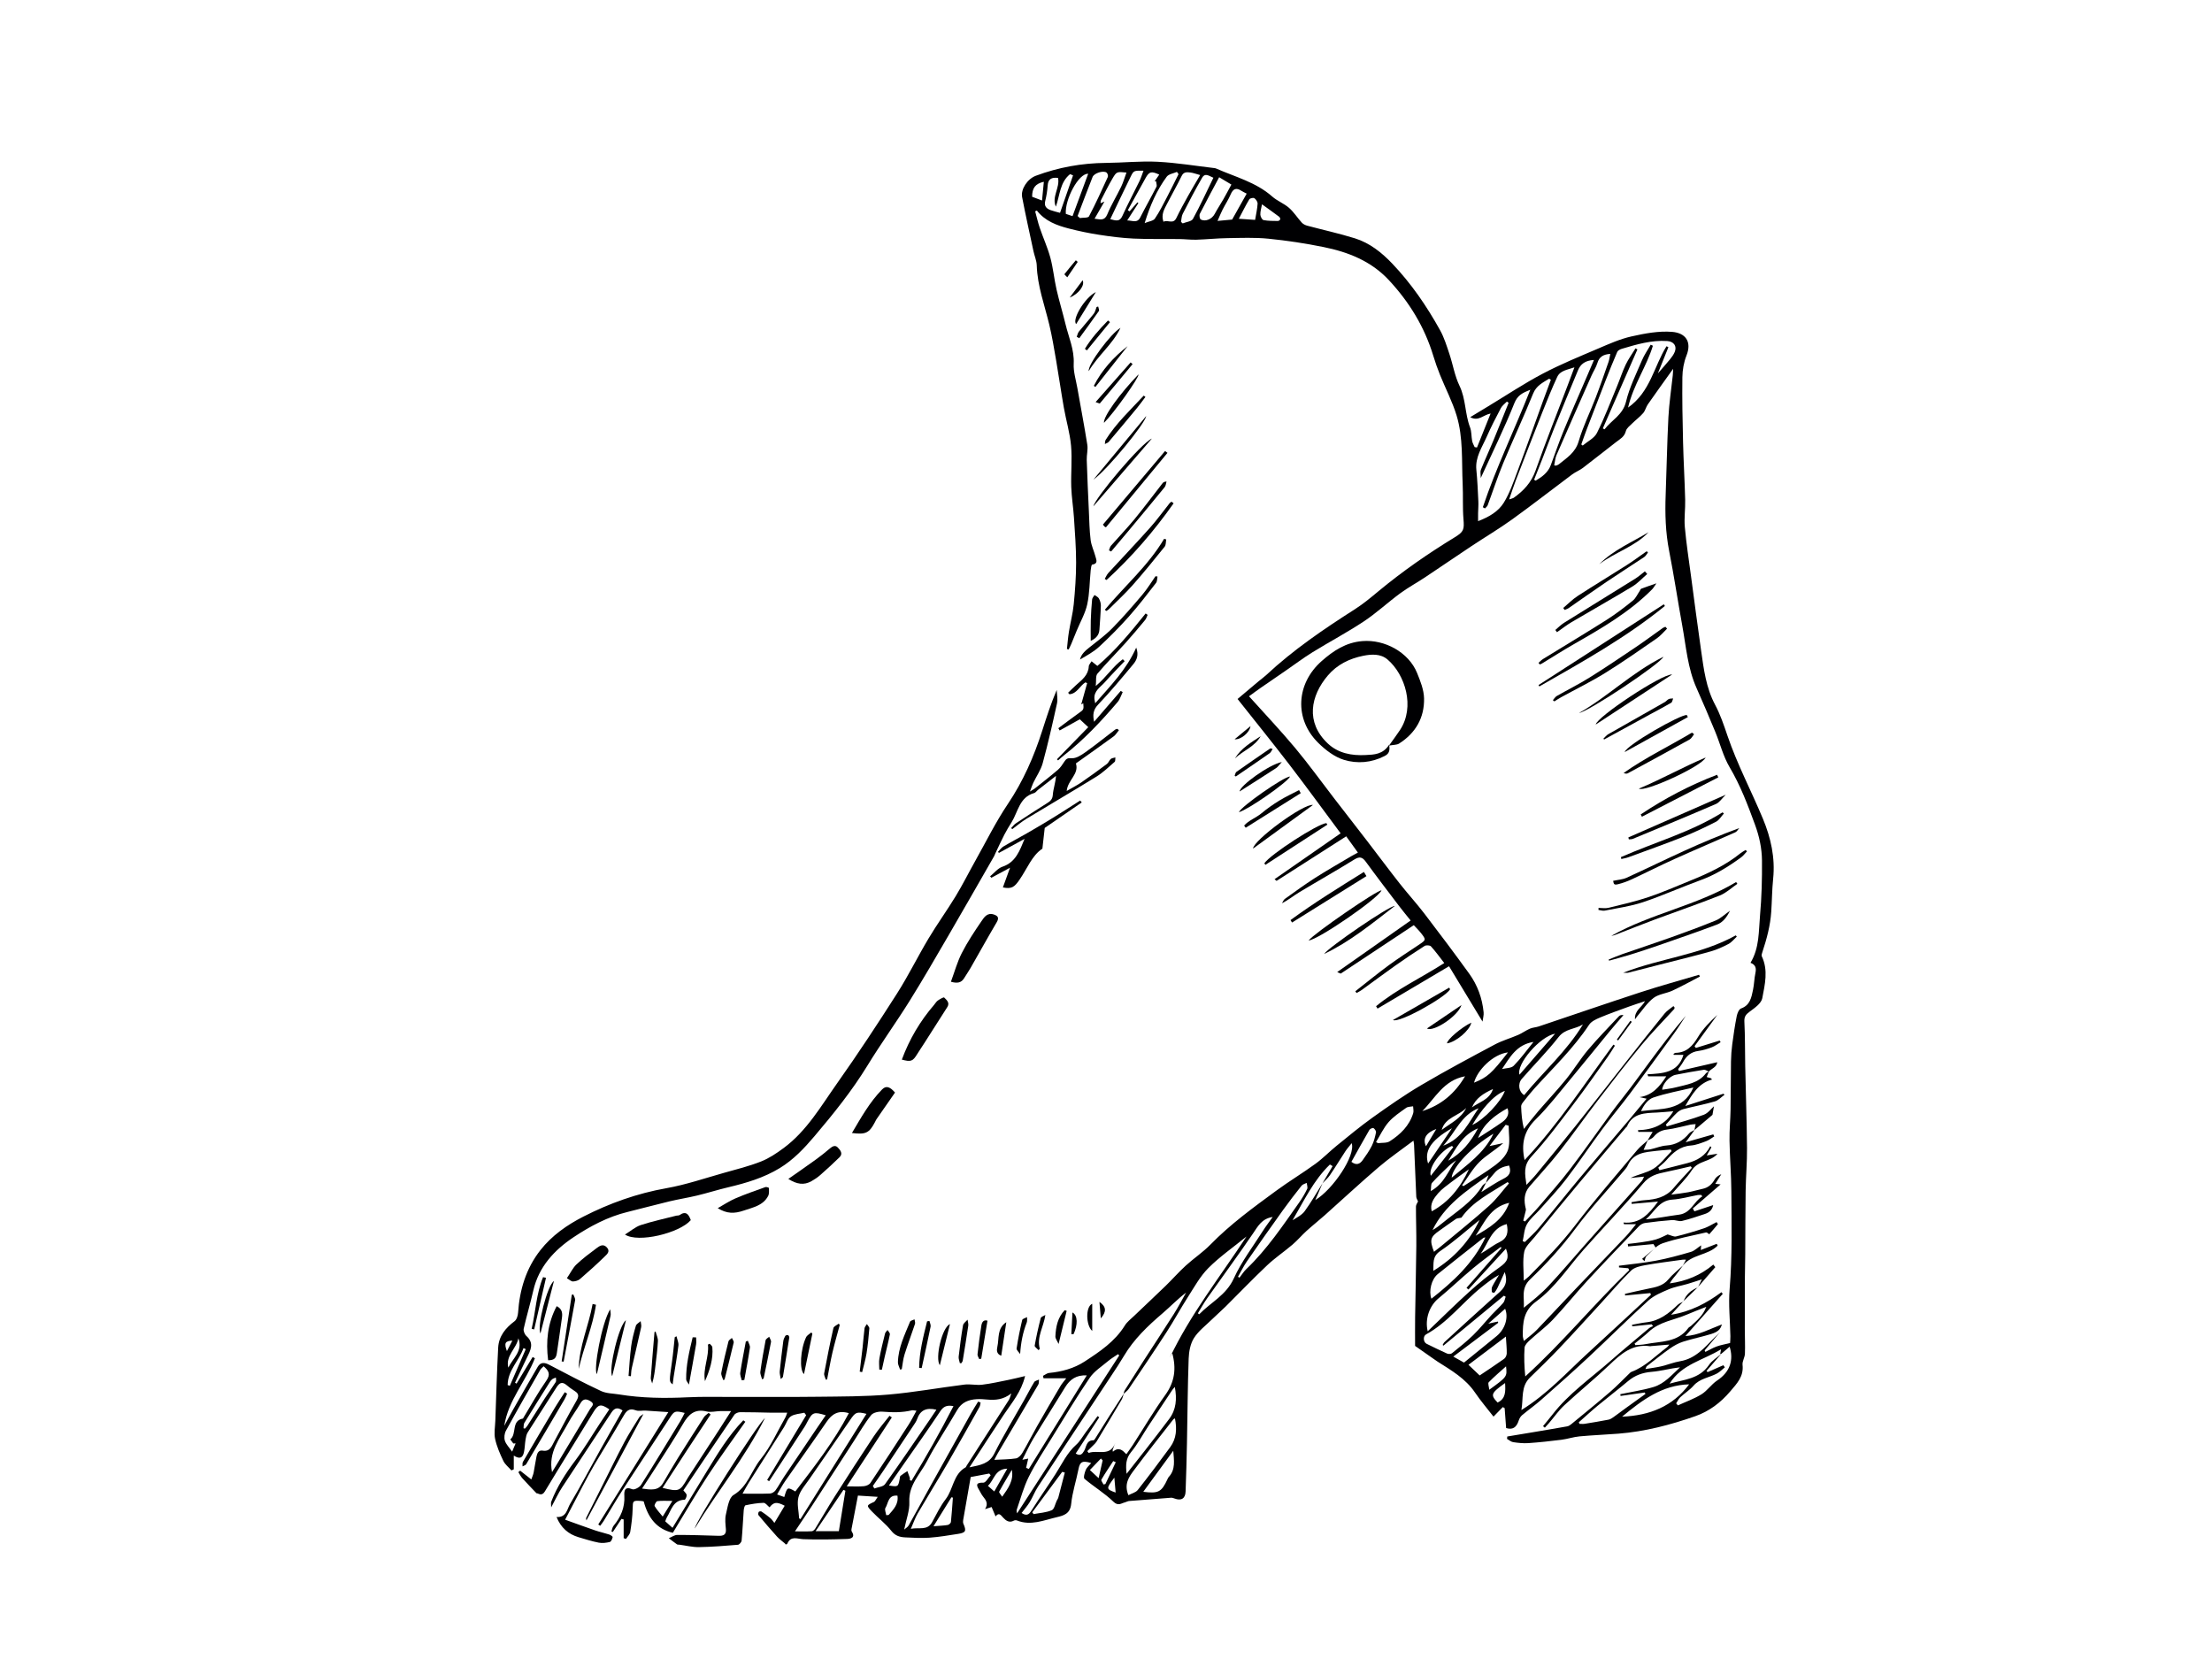 <?xml version="1.0" encoding="utf-8"?>
<!-- Generator: Adobe Illustrator 17.0.0, SVG Export Plug-In . SVG Version: 6.00 Build 0)  -->
<!DOCTYPE svg PUBLIC "-//W3C//DTD SVG 1.1//EN" "http://www.w3.org/Graphics/SVG/1.1/DTD/svg11.dtd">
<svg version="1.1" id="Layer_1" xmlns="http://www.w3.org/2000/svg" xmlns:xlink="http://www.w3.org/1999/xlink" x="0px" y="0px"
	 width="800px" height="600px" viewBox="0 0 800 600" enable-background="new 0 0 800 600" xml:space="preserve">
<g>
	<path fill="#000002" d="M608.68,457.671c-0.842,1.139-1.652,2.305-2.536,3.41c-0.772,0.965-1.628,1.862-2.236,3.07
		c5.902-0.792,11.16-2.932,15.731-6.802c0.242,0.31,0.484,0.62,0.725,0.929c-2.122,2.439-4.245,4.879-6.375,7.313
		c-0.007-0.006,0.058,0.037,0.058,0.037c0.426-0.862,0.851-1.724,1.448-2.931c-1.883,0.604-3.538,1.175-5.216,1.665
		c-2.269,0.663-4.654,1.035-6.809,1.953c-2.56,1.091-5.3,2.221-7.314,4.048c-7.35,6.672-14.372,13.704-21.631,20.478
		c-5.618,5.242-11.373,10.338-17.134,15.423c-2.216,1.956-4.649,3.665-6.915,5.568c-0.546,0.458-0.972,1.19-1.193,1.88
		c-0.849,2.65-2.274,3.473-4.57,2.763c-0.184-2.478-0.36-4.841-0.536-7.205c-0.223-0.125-0.445-0.249-0.668-0.374
		c-1.153,1.182-2.306,2.364-3.363,3.447c-2.265-2.925-4.643-5.695-6.681-8.697c-3.439-5.065-8.538-8.017-13.509-11.172
		c-0.646-0.41-1.265-0.864-1.892-1.303c-2.005-1.403-4.009-2.81-6.276-4.399c0-3.071-0.045-6.744,0.009-10.415
		c0.126-8.582,0.349-17.162,0.434-25.744c0.047-4.748-0.143-9.498-0.13-14.246c0.002-0.683,0.542-1.364,0.75-1.852
		c-0.233-0.592-0.612-1.132-0.638-1.688c-0.296-6.271-0.535-12.544-0.799-18.816c-0.015-0.358-0.106-0.713-0.224-1.47
		c-4.379,3.312-8.657,6.231-12.571,9.576c-6.631,5.669-13.021,11.619-19.536,17.424c-2.155,1.92-4.428,3.708-6.564,5.647
		c-1.743,1.583-3.268,3.411-5.056,4.936c-3.016,2.575-6.341,4.808-9.217,7.524c-5.119,4.832-9.986,9.93-14.986,14.888
		c-1.63,1.616-3.379,3.113-5.019,4.72c-2.222,2.177-4.83,4.132-6.445,6.702c-1.297,2.063-1.808,4.884-1.898,7.396
		c-0.365,10.209-0.413,20.43-0.619,30.645c-0.117,5.813-0.279,11.625-0.491,17.435c-0.093,2.569-1.597,3.445-4.02,2.517
		c-0.409-0.157-0.872-0.3-1.297-0.269c-5.048,0.369-10.094,0.761-15.137,1.183c-0.495,0.042-0.961,0.357-1.456,0.478
		c-1.407,0.346-2.452,1.465-4.22-0.251c-3.166-3.073-7.054-5.393-10.441-8.262c-0.455-0.385,0.053-2.215,0.47-3.23
		c0.366-0.89,1.23-1.575,1.971-2.467c-3.27-0.999-4.095-0.433-4.62,2.266c-0.815,4.183-2.208,8.291-2.626,12.504
		c-0.355,3.578-2.695,4.225-5.229,4.818c-4.728,1.105-9.41,3.186-14.412,1.171c-0.315-0.127-0.808-0.089-1.108,0.075
		c-1.647,0.893-2.862-0.003-3.841-1.07c-0.893-0.974-1.536-2.037-2.758-0.456c-0.554-1.312-0.997-2.362-1.435-3.401
		c-0.995,0.321-1.687,0.544-2.38,0.767c1.306-1.998,0.324-3.292-0.763-4.638c-0.555-0.687-0.903-1.538-1.372-2.299
		c-1.132-1.837-1.145-2.707,1.522-2.638c0.862,0.022,1.771-1.732,2.659-2.673c-0.172-0.211-0.344-0.422-0.516-0.633
		c-2.356,0.445-4.712,0.89-6.714,1.269c-0.946,5.385-1.848,10.478-2.723,15.576c-0.073,0.426-0.08,0.936,0.087,1.318
		c1.144,2.615,0.869,3.233-1.966,3.673c-3.402,0.528-6.808,1.113-10.235,1.359c-2.905,0.209-5.846,0.045-8.764-0.096
		c-1.973-0.095-3.664-0.52-5.113-2.375c-2.011-2.573-4.713-4.595-6.988-6.978c-2.093-2.192-1.999-2.226,0.701-3.464
		c0.461-0.211,0.698-0.91,1.377-1.853c-2.826-0.18-5.189-0.331-7.159-0.457c-0.765,3.964-1.469,7.565-2.145,11.17
		c-0.111,0.593-0.358,1.376-0.096,1.789c1.417,2.241-0.321,2.683-1.728,2.73c-5.261,0.172-10.536,0.291-15.791,0.081
		c-2.228-0.089-4.487-1.355-5.782,1.629c-0.135,0.311-0.758,0.41-0.811-0.037c-0.983-0.843-2.066-1.596-2.929-2.548
		c-2.291-2.527-4.503-5.126-6.691-7.743c-0.189-0.226-0.087-0.866,0.104-1.176c0.115-0.186,0.772-0.269,0.998-0.117
		c1.115,0.745,2.205,1.539,3.226,2.407c0.559,0.475,0.963,1.131,1.439,1.707c1.31-2.187,2.514-4.198,3.723-6.216
		c-2.875-1.496-3.974-1.349-5.488,0.577c-0.72-0.573-1.451-1.642-2.157-1.626c-2.188,0.05-4.383,0.436-6.532,0.893
		c-0.337,0.072-0.595,1.18-0.644,1.828c-0.277,3.645-0.425,7.301-0.763,10.939c-0.052,0.56-0.827,1.467-1.326,1.508
		c-4.7,0.39-9.41,0.771-14.122,0.848c-2.337,0.038-4.685-0.563-7.027-0.875c-0.304-0.04-0.678,0.022-0.901-0.133
		c-1.006-0.703-1.969-1.467-2.948-2.209c1.022-0.417,2.043-1.19,3.066-1.192c4.972-0.009,9.944,0.176,14.915,0.319
		c1.685,0.048,2.824-0.325,2.659-2.399c-0.141-1.765-0.401-3.63,0-5.304c0.598-2.494,1.037-6.032,2.77-7.061
		c5.173-3.071,6.418-8.757,9.797-12.948c3.657-4.536,6.06-10.083,8.995-15.198c0.219-0.381,0.317-0.832,0.609-1.626
		c-2.242,0-4.257,0.025-6.27-0.006c-3.579-0.054-7.159-0.196-10.738-0.17c-0.718,0.005-1.727,0.393-2.104,0.944
		c-6.177,9.055-12.274,18.165-18.439,27.337c0.46,0.612,1.112,1.11,1.183,1.681c0.069,0.554-0.445,1.695-0.725,1.702
		c-4.184,0.104-4.789,3.74-6.416,6.351c-0.239,0.384-0.352,0.847-0.597,1.459c0.913,0.813,1.869,1.665,2.63,2.344
		c4.001-6.592,8.064-13.315,12.158-20.019c4.041-6.618,8.035-13.276,13.444-18.867c0.246,0.177,0.491,0.355,0.737,0.532
		c-4.556,6.518-9.277,12.928-13.621,19.585c-4.391,6.727-8.41,13.697-12.595,20.568c-5.816-1.326-8.935-5.356-10.55-11.358
		c-0.056-0.009-0.555-0.135-1.06-0.165c-2.908-0.173-2.853-0.055-2.929,2.805c-0.075,2.815-0.427,5.636-0.879,8.418
		c-0.146,0.897-0.995,1.68-1.522,2.515c-0.284-0.09-0.568-0.18-0.852-0.269c0-2.255,0-4.511,0-6.766
		c-0.261-0.071-0.521-0.141-0.782-0.212c-1.045,1.582-2.09,3.164-3.135,4.746c-0.172-0.064-0.344-0.127-0.516-0.191
		c0.251-0.689,0.339-1.512,0.779-2.044c2.614-3.164,4.137-6.634,3.904-10.86c-0.091-1.642,0.036-3.558,2.881-2.367
		c0.735,0.307,2.589-0.673,3.151-1.557c4.831-7.604,9.489-15.318,14.18-23.011c0.587-0.963,1.064-1.993,1.614-3.032
		c-3.609-0.886-3.769-0.722-5.557,2.038c-5.58,8.612-11.277,17.149-16.851,25.765c-2.408,3.723-4.619,7.574-6.938,11.356
		c-0.36,0.588-0.821,1.114-1.235,1.668c-0.226-0.162-0.453-0.325-0.68-0.487c8.359-13.405,16.718-26.81,25.34-40.635
		c-2.905-0.196-5.588-0.398-8.274-0.548c-1.146-0.064-2.419,0.3-3.425-0.083c-2.777-1.056-3.688,0.547-4.853,2.594
		c-3.256,5.72-6.777,11.288-10.126,16.956c-1.519,2.571-2.906,5.223-4.305,7.863c-2.034,3.836-4.025,7.695-6.343,12.134
		c3.78,1.353,7.313,2.655,10.875,3.874c1.656,0.567,3.382,0.929,5.047,1.474c0.5,0.164,1.315,0.721,1.267,0.946
		c-0.138,0.653-0.541,1.64-1.019,1.755c-1.284,0.309-2.712,0.5-3.989,0.253c-2.476-0.479-4.899-1.25-7.323-1.973
		c-3.716-1.108-6.357-3.404-7.963-7.295c3.624,0.208,3.801-2.89,4.907-4.75c3.821-6.423,7.29-13.056,10.93-19.587
		c2.637-4.731,5.334-9.428,8.046-14.214c-1.772-1.213-2.915-0.958-4.051,0.782c-5.904,9.044-11.935,18.006-17.835,27.053
		c-1.401,2.148-2.469,4.512-3.936,7.231c0-0.994-0.155-1.588,0.024-2.053c2.074-5.4,5.151-10.187,8.625-14.81
		c3.237-4.308,5.986-8.981,8.957-13.489c1.13-1.714,2.281-3.415,3.419-5.118c-3.141-2.131-4.025-1.84-5.845,1.157
		c-5.795,9.542-11.733,18.998-17.484,28.566c-1.163,1.935-2.441,0.509-2.992,0.639c-1.928-2.029-3.574-3.7-5.14-5.445
		c-0.579-0.646-0.966-1.464-1.441-2.203c0.222-0.178,0.444-0.355,0.665-0.532c1.223,0.964,2.445,1.927,4.026,3.173
		c0.32-0.923,0.681-1.682,0.842-2.482c0.388-1.935,0.622-3.902,1.036-5.83c0.245-1.139,0.726-2.365,2.223-2.109
		c2.675,0.457,3.266-1.593,4.177-3.269c2.629-4.837,5.136-9.744,7.902-14.501c0.941-1.618,1.292-2.686-0.499-3.785
		c-1.038-0.637-2.019-1.385-2.955-2.167c-1.651-1.38-2.635-0.712-3.635,0.877c-3.429,5.447-6.969,10.823-10.4,16.268
		c-0.462,0.733-0.633,1.691-0.778,2.572c-0.249,1.513-0.254,3.072-0.574,4.566c-0.46,2.149-1.588,2.576-3.679,1.232
		c0,1.78,0,3.37,0,4.961c-0.283,0.135-0.566,0.27-0.849,0.405c-0.996-1.133-2.294-2.121-2.922-3.431
		c-1.225-2.552-2.383-5.217-2.981-7.963c-0.451-2.074-0.007-4.348,0.073-6.532c0.322-8.819,0.563-17.644,1.031-26.456
		c0.221-4.16,2.653-7.129,5.929-9.58c0.77-0.576,1.197-1.996,1.269-3.062c0.558-8.32,2.885-16.02,8.07-22.63
		c4.144-5.282,9.616-9.108,15.499-12.115c9.509-4.86,19.479-8.421,30.106-10.305c7.064-1.252,13.934-3.618,20.869-5.565
		c4.473-1.256,9.012-2.384,13.319-4.084c2.931-1.157,5.665-2.997,8.22-4.892c8.359-6.198,13.487-15.167,19.337-23.437
		c7.51-10.616,14.663-21.495,21.654-32.462c4.104-6.439,7.476-13.341,11.4-19.901c3.105-5.192,6.666-10.11,9.807-15.281
		c2.543-4.185,4.733-8.582,7.133-12.856c3.85-6.856,7.344-13.956,11.718-20.463c5.565-8.279,9.464-17.202,12.471-26.61
		c1.553-4.861,3.113-9.72,5.213-14.65c0.05,1.636,0.433,3.346,0.093,4.896c-1.585,7.222-3.224,14.439-5.161,21.572
		c-0.682,2.513-2.286,4.771-3.43,7.165c-0.375,0.785-0.629,1.628-1.191,3.11c1.014-0.631,1.441-0.842,1.805-1.132
		c2.791-2.228,5.618-4.415,8.328-6.739c0.939-0.805,1.638-1.921,2.333-2.971c0.67-1.012,1.154-1.323,2.644-1.205
		c1.592,0.126,3.472-1.115,4.942-2.16c3.672-2.61,7.179-5.451,10.765-8.182c0.216-0.165,0.542-0.187,0.816-0.275
		c0.181,0.164,0.362,0.328,0.543,0.492c-0.629,0.755-1.137,1.675-1.907,2.238c-4.509,3.299-9.079,6.514-13.643,9.768
		c1.232,3.87-2.947,5.986-3.331,9.962c1.961-1.134,3.691-1.995,5.269-3.079c3.145-2.158,6.227-4.409,9.281-6.695
		c0.583-0.436,0.828-1.311,1.393-1.79c0.414-0.351,1.097-0.383,1.66-0.558c-0.077,0.549,0.051,1.334-0.265,1.608
		c-2.137,1.856-4.207,3.863-6.596,5.34c-8.37,5.173-16.879,10.12-25.29,15.227c-1.807,1.097-3.427,2.501-5.133,3.764
		c-0.137-0.134-0.274-0.268-0.411-0.401c0.575-0.579,1.071-1.276,1.737-1.717c3.693-2.447,7.4-4.875,11.162-7.214
		c1.22-0.759,2.057-1.39,2.175-3.093c0.149-2.147,0.971-4.247,1.145-6.835c-2.163,1.677-4.33,3.351-6.487,5.036
		c-0.481,0.376-0.868,1.011-1.401,1.161c-5.358,1.51-5.813,6.778-8.179,10.57c-0.921,1.476-1.829,2.968-2.624,4.514
		c-1.134,2.207-2.16,4.47-3.228,6.711c-0.164,0.344-0.275,0.717-0.463,1.046c-5.451,9.494-10.867,19.007-16.377,28.467
		c-4.684,8.042-9.332,16.111-14.261,24.003c-4.903,7.849-10.342,15.366-15.171,23.257c-5.586,9.128-12.257,17.404-19.137,25.523
		c-3.693,4.358-7.615,8.54-12.603,11.571c-5.767,3.504-12.092,5.376-18.578,6.913c-3.78,0.896-7.492,2.076-11.269,2.987
		c-3.327,0.803-6.722,1.326-10.051,2.122c-5.066,1.212-10.092,2.592-15.153,3.829c-7.107,1.736-13.543,5.166-19.477,9.12
		c-6.936,4.621-12.636,10.695-14.597,19.371c-1.04,4.598-2.415,9.121-3.451,13.72c-0.177,0.785,0.335,2.072,0.967,2.633
		c2.947,2.619,1.494,5.184,0.196,7.841c-1.468,3.008-2.873,6.048-4.305,9.074c0.185,0.105,0.37,0.211,0.556,0.316
		c1.938-3.205,3.876-6.411,5.814-9.616c0.273,0.147,0.547,0.295,0.82,0.442c-3.26,8.327-9.692,15.251-11.08,24.447
		c1.091-2.01,2.149-4.04,3.281-6.026c2.914-5.112,5.836-10.22,8.81-15.297c1.025-1.75,2.413-1.674,4.126-0.776
		c6.217,3.26,12.433,6.535,18.789,9.507c1.934,0.904,4.311,0.876,6.492,1.232c8.268,1.349,16.576,1.439,24.929,1.027
		c5.286-0.261,10.592-0.111,15.889-0.122c10.334-0.021,20.669,0.063,31.002-0.064c8.553-0.105,17.136-0.063,25.645-0.794
		c9.189-0.79,18.299-2.463,27.462-3.609c2.101-0.263,4.303,0.296,6.406,0.044c3.235-0.388,6.431-1.121,9.632-1.764
		c1.898-0.381,3.773-0.872,5.898-1.369c-1.374,5.736-4.811,9.675-7.678,13.956c-4.112,6.14-8.084,12.373-12.439,19.064
		c3.986-0.843,7.124-1.26,9.003-5.016c3.287-6.571,7.145-12.857,10.752-19.269c1.228-2.183,2.361-4.422,3.668-6.555
		c0.29-0.473,1.131-0.608,1.718-0.899c-0.074,0.604,0.034,1.314-0.249,1.797c-4.834,8.261-9.72,16.493-14.584,24.737
		c-0.446,0.755-0.825,1.55-1.324,2.493c2.863-0.161,5.388-0.141,7.848-0.528c0.858-0.135,1.794-1.135,2.29-1.978
		c1.864-3.17,3.512-6.467,5.333-9.664c2.767-4.856,5.591-9.68,8.436-14.491c0.571-0.965,1.339-1.814,2.104-2.833
		c-2.82,0-5.514,0-8.207,0c-0.067-0.294-0.134-0.588-0.201-0.883c0.734-0.364,1.443-0.977,2.205-1.051
		c4.586-0.448,8.999-1.626,12.827-4.118c5.499-3.579,10.994-7.248,14.577-13.054c0.812-1.315,2.148-2.319,3.292-3.414
		c3.819-3.656,7.688-7.258,11.482-10.94c2.465-2.392,4.733-4.992,7.267-7.305c2.88-2.628,6.191-4.811,8.904-7.589
		c7.221-7.39,15.525-13.422,23.8-19.491c4.627-3.394,9.561-6.369,14.204-9.743c2.698-1.961,5.037-4.407,7.637-6.512
		c4.288-3.473,8.535-7.017,13.022-10.218c5.742-4.096,11.543-8.157,17.611-11.736c8.704-5.135,17.633-9.897,26.553-14.656
		c2.689-1.435,5.691-2.272,8.501-3.495c1.45-0.631,2.75-1.607,4.2-2.237c1.006-0.437,2.181-0.466,3.233-0.819
		c12.29-4.122,24.542-8.357,36.864-12.379c6.975-2.277,14.06-4.215,21.095-6.306c0.104,0.215,0.207,0.43,0.311,0.645
		c-3.309,1.713-6.569,3.533-9.946,5.1c-2.216,1.029-4.961,1.221-6.82,2.639c-2.333,1.78-4.004,4.428-5.957,6.706
		c-0.183,0.214-0.335,0.455-0.748,1.024c-0.225-3.155,2.328-4.235,3.637-6.57c-2.17,0.73-4.038,1.314-5.875,1.985
		c-3.514,1.284-7.047,2.528-10.494,3.975c-1.417,0.595-3.077,1.377-3.868,2.574c-5.661,8.57-13.066,15.609-19.889,23.161
		c-1.438,1.591-2.761,3.288-4.088,4.975c-0.315,0.4-0.619,0.966-0.602,1.443c0.096,2.642,0.292,5.281,1.004,8.101
		c1.7-2.113,3.345-4.273,5.112-6.328c3.337-3.882,6.861-7.61,10.087-11.58c2.795-3.44,5.106-7.279,7.959-10.664
		c3.541-4.202,7.414-8.125,11.166-12.147c0.338-0.362,0.846-0.565,1.681-0.459c-1.641,1.924-3.312,3.823-4.918,5.777
		c-4.754,5.786-9.439,11.63-14.232,17.383c-4.116,4.94-8.046,10.09-12.612,14.584c-4.271,4.203-5.284,8.862-4.001,14.698
		c12.149-12.89,21.712-27.653,32.122-41.749c0.18,0.124,0.361,0.248,0.541,0.372c-0.884,1.381-1.711,2.802-2.662,4.135
		c-3.991,5.587-7.904,11.236-12.065,16.695c-5,6.56-9.905,13.244-15.477,19.297c-2.981,3.238-2.351,6.217-1.789,10.213
		c1.387-1.495,2.521-2.599,3.519-3.815c4.81-5.858,9.635-11.705,14.359-17.632c6.297-7.9,12.495-15.878,18.756-23.807
		c4.409-5.584,8.816-11.172,13.308-16.688c0.869-1.067,2.131-1.814,3.211-2.708c0.135,0.152,0.27,0.305,0.405,0.457
		c-0.032,0.201,0.008,0.468-0.106,0.593c-3.928,4.315-8.05,8.467-11.768,12.954c-5.444,6.569-10.663,13.328-15.861,20.096
		c-4.688,6.105-9.102,12.422-13.857,18.473c-3.439,4.375-7.251,8.456-10.872,12.689c-2.077,2.428-2.03,5.225-1.311,8.126
		c0.067,0.27-0.03,0.594-0.099,0.881c-0.269,1.11-0.558,2.216-0.839,3.323c0.214,0.099,0.428,0.197,0.642,0.296
		c1.742-1.872,3.553-3.685,5.211-5.628c3.779-4.426,7.653-8.787,11.178-13.411c5.156-6.763,10.013-13.752,15.051-20.605
		c2.175-2.958,4.513-5.796,6.726-8.727c2.256-2.989,4.436-6.035,6.673-9.039c4.283-5.753,8.583-11.495,13.303-16.963
		c-1.378,2.088-2.682,4.231-4.149,6.254c-5.291,7.295-10.59,14.586-15.982,21.806c-3.251,4.353-6.774,8.503-10.009,12.868
		c-4.448,6.003-8.607,12.225-13.145,18.158c-2.953,3.862-6.348,7.388-9.567,11.046c-1.549,1.76-3.511,3.273-4.617,5.269
		c-0.983,1.772-1.041,4.056-1.508,6.114c0.259,0.095,0.519,0.19,0.778,0.284c1.687-1.689,3.51-3.264,5.035-5.089
		c4.958-5.93,9.755-11.995,14.712-17.927c6-7.181,12.106-14.273,18.151-21.416c2.014-2.38,3.981-4.8,6.129-7.394
		c-0.992-0.222-1.761-0.394-2.53-0.566c4.533-0.648,7.167-3.671,9.651-7.533c-2.371,0-4.463,0-6.555,0
		c-0.083-0.242-0.167-0.484-0.251-0.727c5.457-0.33,11.041-0.438,13.006-7.021c-1.111,0-2.313,0-3.515,0
		c-0.022-0.12-0.044-0.24-0.066-0.361c0.242-0.128,0.482-0.363,0.727-0.368c4.014-0.09,6.178-2.486,8.127-5.738
		c1.792-2.989,4.331-5.531,6.985-7.98c-2.742,3.766-5.484,7.533-8.227,11.299c0.153,0.213,0.306,0.426,0.459,0.639
		c2.871-0.889,5.742-1.778,8.613-2.667c0.115,0.197,0.23,0.394,0.345,0.592c-1.067,0.633-2.073,1.429-3.216,1.861
		c-1.568,0.593-3.216,1.084-4.872,1.306c-2.632,0.353-4.287,1.81-5.505,4.027c-0.495,0.901-1.174,1.7-1.77,2.546
		c0.105,0.226,0.211,0.451,0.316,0.677c4.535-1.042,9.07-2.085,13.831-3.179c-0.193,1.806-2.055,2.26-3.06,3.387
		c-0.607-0.231-1.256-0.738-1.812-0.652c-3.407,0.525-6.799,1.151-10.183,1.812c-2.262,0.442-4.812,3.4-4.861,5.407
		c1.622-0.274,3.292-0.436,4.896-0.853c3.921-1.019,8.131-1.462,10.885-5.044c0.26-0.338,0.751-0.498,1.135-0.741
		c-0.25,0.621-0.5,1.242-0.823,2.042c0.458,0.125,0.964,0.263,1.471,0.402c0.163,0.166,0.326,0.332,0.488,0.498
		c-4.961,1.329-7.23,5.333-9.695,9.578c4.602-1.483,9.204-2.967,13.806-4.45c0.122,0.13,0.245,0.261,0.367,0.391
		c-1.151,0.82-2.193,2.014-3.474,2.389c-3.74,1.093-7.587,1.816-11.366,2.786c-0.848,0.218-1.717,0.718-2.351,1.325
		c-1.406,1.344-2.668,2.838-3.989,4.271c0.098,0.222,0.196,0.445,0.294,0.667c4.484-1.377,9.032-2.586,13.42-4.223
		c1.532-0.571,2.671-2.198,3.658-3.054c-0.104,0.6-0.305,1.757-0.537,3.094c-1.974,1.671-4.252,3.598-6.529,5.526
		c0.133-0.648,0.266-1.296,0.444-2.166c-0.747,0.068-1.334,0.062-1.894,0.181c-2.827,0.597-5.622,1.429-8.478,1.777
		c-2.08,0.254-3.55,1.062-4.827,2.646c-0.503,0.624-1.456,0.884-2.204,1.311c0.548-0.918,1.096-1.836,1.865-3.123
		c-1.987,0-3.585,0-5.183,0c-0.053-0.203-0.105-0.405-0.158-0.608c5.356-0.154,9.857-1.856,12.804-6.85
		c-2.079,0.168-4.02,0.377-5.966,0.47c-4.299,0.204-8.693,0.148-10.799,5.038c-0.056,0.129-0.23,0.202-0.328,0.318
		c-5.612,6.646-11.251,13.27-16.824,19.949c-5.475,6.561-10.902,13.162-16.305,19.783c-1.378,1.689-3.333,3.372-3.706,5.311
		c-0.618,3.213-0.168,6.632-0.168,10.402c0.865-0.707,1.415-1.079,1.873-1.543c5.865-5.93,11.678-11.857,16.781-18.533
		c7.116-9.307,14.84-18.151,22.364-27.143c1.108-1.324,2.544-2.372,3.828-3.548c-0.465,1.07-0.93,2.141-1.499,3.453
		c0.926-0.067,1.758-0.028,2.543-0.202c1.917-0.425,3.792-1.234,5.72-1.368c3.446-0.24,6.022-1.747,8.157-4.344
		c0.484-0.59,1.349-0.866,2.039-1.287c-0.929,1.275-1.857,2.551-3.245,4.458c3.743-1.067,6.864-1.957,9.986-2.847
		c0.118,0.244,0.236,0.487,0.355,0.731c-0.974,0.59-1.886,1.345-2.934,1.732c-1.792,0.663-3.645,1.416-5.517,1.559
		c-3.96,0.301-6.519,2.601-8.92,5.367c-0.844,0.972-1.909,1.752-2.873,2.62c0.143,0.315,0.286,0.63,0.429,0.945
		c3.38-0.854,6.767-1.681,10.138-2.571c3.492-0.922,6.484-2.61,8.228-6.107c0.14,0.14,0.281,0.279,0.421,0.419
		c-0.491,0.845-0.982,1.69-1.696,2.918c1.524-0.239,2.705-0.423,3.885-0.608c-2.505,2.991-6.944,2.395-9.217,5.884
		c-1.97,3.024-4.65,5.585-7.492,8.906c2.499-0.346,4.345-0.533,6.162-0.875c1.723-0.324,3.405-0.862,5.123-1.215
		c2.034-0.417,3.389-1.59,4.401-3.367c0.474-0.833,1.291-1.471,2.404-1.924c-0.667,1.068-1.334,2.137-2.167,3.472
		c0.841,0.087,1.45,0.151,1.928,0.2c-3.286,2.844-6.671,5.774-10.056,8.704c0.192,0.347,0.383,0.695,0.575,1.042
		c2.206-0.735,4.412-1.47,6.791-2.263c-0.322,1.73-1.433,2.701-2.991,3.212c-2.745,0.899-5.481,1.862-8.286,2.521
		c-1.112,0.262-2.412-0.407-3.602-0.318c-3.274,0.246-6.542,0.612-9.795,1.062c-0.757,0.105-1.601,0.577-2.137,1.137
		c-6.283,6.561-12.578,13.112-18.737,19.787c-4.228,4.581-8.126,9.469-12.408,13.997c-2.548,2.694-5.593,4.913-8.33,7.436
		c-0.818,0.754-1.86,1.78-1.926,2.741c-0.235,3.386-0.092,6.798,0.251,10.398c13.343-12.114,24.714-26.011,37.608-38.437
		c-0.122-0.233-0.245-0.466-0.367-0.698c-1.111-0.095-2.223-0.191-3.334-0.286c-0.007-0.206-0.015-0.413-0.022-0.62
		c4.46-0.592,8.957-0.994,13.371-1.829c4.268-0.807,8.484-1.953,12.656-3.18c1.314-0.387,2.409-1.519,3.696-2.371
		c-0.031,0.441-0.065,0.912-0.121,1.699c2.033-0.792,3.898-1.519,5.763-2.246c0.113,0.216,0.227,0.433,0.34,0.649
		c-3.491,3.565-9.474,3.134-12.614,7.259c0.351-0.654,0.699-1.306,1.166-2.18c-0.611,0-0.906-0.035-1.191,0.005
		c-4.55,0.644-9.117,1.193-13.638,2.003c-1.761,0.316-3.849,0.785-5.037,1.95c-3.854,3.778-7.348,7.923-11.003,11.905
		c-4.935,5.378-9.835,10.79-14.859,16.084c-3.469,3.655-7.09,7.169-10.704,10.683c-3.371,3.277-2.335,7.467-3.11,11.765
		c9.467-5.845,16.393-13.605,24.007-20.562c7.654-6.995,15.224-14.08,22.83-21.126c-0.064-0.205-0.128-0.41-0.192-0.615
		c-3.042,0.291-6.084,0.582-9.126,0.873c-0.021-0.197-0.042-0.394-0.062-0.59c2.798-0.627,5.587-1.302,8.397-1.868
		c2.714-0.546,5.35-1,7.314-3.373C604.941,460.835,606.906,459.332,608.68,457.671z M478.284,427.975
		c1.224-2.079,2.448-4.159,3.671-6.238c-0.326-0.192-0.652-0.384-0.979-0.575c-5.926,5.715-9.381,13.153-13.505,20.151
		c1.587-0.994,3.364-1.872,4.396-3.29c2.338-3.211,4.31-6.689,6.431-10.059c-0.862,2.009-1.724,4.018-2.597,6.052
		c6.313-3.79,14.629-16.028,13.162-20.578c-0.92,1.17-1.672,1.996-2.277,2.918c-1.888,2.874-3.668,5.819-5.602,8.661
		C480.241,426.109,479.193,426.995,478.284,427.975z M537.462,427.736c-0.494,0.97-0.988,1.94-1.727,3.393
		c2.957-1.807,5.325-3.484,7.894-4.753c2.123-1.049,3.135-2.283,2.147-4.848c-2.099,0.373-3.995,1.084-5.415,2.869
		c-0.94,1.183-1.982,2.285-2.979,3.424c0.27-0.78,0.539-1.559,0.968-2.798c-8.136,5.706-15.946,10.962-20.25,19.83
		c1.363-0.703,2.505-1.651,3.658-2.587c5.075-4.125,10.757-7.595,14.315-13.358C536.375,428.419,536.991,428.122,537.462,427.736z
		 M406.359,504.134c0.131-0.436,0.174-0.927,0.408-1.298c2.315-3.666,4.649-7.321,7.002-10.963
		c3.576-5.534,7.216-11.028,10.739-16.596c1.598-2.525,2.978-5.188,4.457-7.788c-3.098,2.336-5.662,5.054-8.488,7.466
		c-5.339,4.558-10.38,9.337-13.996,15.45c-1.444,2.441-3.022,4.805-4.586,7.172c-8.822,13.353-17.678,26.683-26.465,40.059
		c-1.172,1.784-1.93,3.836-3.044,5.664c-0.845,1.388-1.951,2.617-2.92,3.89c2.177,1.455,2.926,0.163,3.872-1.331
		c2.731-4.308,5.681-8.477,8.424-12.777c2.331-3.654,4.139-7.636,7.489-10.607c1.292-1.146,2.17-2.761,3.216-4.178
		c1.506-2.04,2.992-4.094,4.487-6.142c0.201,0.143,0.401,0.285,0.601,0.428c-2.822,4.341-5.644,8.682-8.518,13.104
		c1.701,1.047,2.362,0.194,3.059-0.984c0.865-1.461,0.747-3.841,3.374-3.8c0.249,0.004,0.551-0.509,0.753-0.829
		c1.672-2.647,3.311-5.314,4.991-7.956c1.717-2.699,3.469-5.376,5.205-8.063c-0.249,0.724-0.384,1.516-0.766,2.162
		c-2.998,5.077-6.037,10.129-9.085,15.177c-0.27,0.448-0.676,0.821-1.05,1.198c-0.749,0.756-1.52,1.492-2.282,2.235
		c0.168,0.217,0.337,0.434,0.505,0.651c3.188-1.261,7.831,1.57,9.633-3.703c-0.329,0.871-0.658,1.742-0.987,2.613
		c0.033,0.217,0.066,0.435,0.099,0.652c2.161-1.893,3.505-0.533,4.873,0.887c0.861-1.221,1.636-2.246,2.332-3.322
		c3.907-6.045,7.565-12.268,11.76-18.104c3.349-4.658,4.104-9.503,2.439-15.366c-0.267,0.626-0.534,1.253-0.801,1.879
		c7.446-15.671,18.111-29.164,27.738-43.827c-4.922,4.004-9.74,7.337-13.802,11.42c-3.014,3.03-5.149,6.972-7.491,10.625
		c-2.648,4.13-4.982,8.463-7.648,12.58c-4.45,6.869-9.042,13.647-13.616,20.434C407.78,502.971,407.005,503.504,406.359,504.134z
		 M611.875,422.357c-0.13-0.183-0.26-0.365-0.39-0.548c-3.032,0.693-6.052,1.444-9.099,2.063c-3.074,0.624-5.744,1.322-8.067,4.077
		c-6.916,8.203-14.406,15.92-21.521,23.959c-5.638,6.37-10.301,13.744-17.219,18.785c-4.624,3.369-4.855,7.636-4.836,12.383
		c0.002,0.532,0.2,1.063,0.37,1.903c1.771-1.494,3.345-2.606,4.66-3.97c4.724-4.899,9.34-9.903,14.036-14.831
		c6.069-6.369,12.188-12.689,18.253-19.062c1.15-1.208,2.145-2.565,3.629-4.357c-1.943,0-3.138,0-4.332,0
		c-0.073-0.207-0.145-0.414-0.218-0.621c5.931,0.584,9.146-3.002,12.511-7.566c-3.572,0.312-6.557,0.573-9.542,0.834
		c-0.016-0.206-0.031-0.413-0.046-0.619c1.621-0.253,3.234-0.629,4.865-0.733c3.925-0.249,7.531-1.077,10.246-4.271
		C607.333,427.245,609.636,424.828,611.875,422.357z M353.761,506.904c0.295,0.115,0.59,0.229,0.884,0.344
		c-0.121,0.522-0.129,1.107-0.381,1.555c-3.782,6.733-7.538,13.481-11.418,20.157c-3.581,6.162-7.341,12.22-10.934,18.375
		c-0.93,1.593-1.526,3.38-2.498,5.583c3.053-0.609,5.973,0.746,7.701-2.421c1.544-2.829,2.972-5.778,4.916-8.317
		c2.773-3.621,2.703-8.991,7.196-11.499c0.173-0.097,0.233-0.39,0.357-0.583c5.099-7.924,10.206-15.843,15.284-23.78
		c0.338-0.528,0.459-1.195,0.892-2.37c-2.935,2.285-5.775,2.486-8.726,2.22c-1.222-0.11-2.458-0.204-3.68-0.142
		c-3.033,0.152-5.55,1.097-7.212,3.994c-3.546,6.18-7.583,12.095-10.861,18.408c-2.449,4.717-6.714,8.607-6.412,14.746
		c0.156,3.172-1.142,6.415-1.861,10.019c0.57-0.513,1.29-0.902,1.63-1.506c2.561-4.537,5.028-9.126,7.56-13.679
		c4.993-8.977,10.003-17.945,15.024-26.907C352.023,509.675,352.913,508.302,353.761,506.904z M287.499,553.839
		c2.436,0,4.274,0.064,6.102-0.046c0.443-0.026,0.989-0.539,1.255-0.971c2.358-3.833,4.585-7.749,7.001-11.544
		c4.638-7.286,9.317-14.548,14.099-21.739c1.74-2.617,3.821-5.007,5.746-7.5c0.279,0.198,0.559,0.395,0.838,0.593
		c-5.337,8.156-10.674,16.312-16.314,24.931c2.373,0,4.282,0.118,6.165-0.054c0.84-0.077,1.955-0.515,2.388-1.162
		c4.68-6.984,9.268-14.031,13.834-21.091c0.996-1.54,1.806-3.2,2.842-5.055c-0.9-0.089-1.294-0.23-1.632-0.147
		c-3.531,0.862-7.074,0.783-10.676,0.498c-1.354-0.107-3.331,0.303-4.076,1.236c-2.282,2.857-4.108,6.079-6.104,9.165
		c-5.067,7.832-10.118,15.675-15.201,23.496C291.788,547.49,289.739,550.487,287.499,553.839z M604.533,416.342
		c-0.073-0.196-0.147-0.391-0.22-0.586c-1.723,0.149-3.45,0.257-5.167,0.456c-4.08,0.472-8.316,0.635-10.393,5.184
		c-0.34,0.744-0.901,1.404-1.436,2.038c-5.905,6.993-12.192,13.7-17.633,21.036c-4.908,6.619-10.44,12.616-16.317,18.259
		c-3.385,3.25-1.967,6.72-2.274,10.236c3.19-2.569,6.304-5.075,9.013-7.962c4.496-4.793,8.715-9.844,13.08-14.761
		c6.867-7.737,13.762-15.449,20.629-23.186c0.296-0.333,0.427-0.813,0.78-1.511c-1.884,0.187-3.392,0.336-4.9,0.486
		c2.799-1.337,5.896-1.836,8.339-3.374C600.534,421.081,602.393,418.489,604.533,416.342z M239.624,538.115
		c5.92,1.436,6.267,1.297,8.97-3.348c0.077-0.132,0.145-0.269,0.229-0.397c3.761-5.771,7.527-11.539,11.282-17.314
		c1.358-2.089,2.687-4.196,4.301-6.717c-1.648,0-2.838-0.026-4.025,0.006c-1.603,0.044-3.297,0.504-4.791,0.135
		c-4.362-1.078-6.601,1.09-8.598,4.552c-3.022,5.237-6.375,10.283-9.616,15.392c-1.649,2.601-3.36,5.163-5.17,7.939
		c3.131,0.408,5.883,0.963,7.653-2.082c1.725-2.969,3.442-5.945,5.258-8.857c3.119-5.002,6.294-9.969,9.498-14.917
		c0.395-0.61,1.109-1.014,1.675-1.514c0.235,0.19,0.47,0.38,0.705,0.57c-2.874,4.354-5.763,8.699-8.619,13.065
		C245.464,529.078,242.585,533.549,239.624,538.115z M268.544,540.209c3.676,0,6.8,0.068,9.916-0.053
		c0.695-0.027,1.582-0.562,2.002-1.138c1.157-1.587,2.063-3.355,3.159-4.99c3.954-5.902,7.944-11.78,11.925-17.663
		c1.003-1.482,2.025-2.952,3.096-4.513c-4.352-1.306-4.783-1.137-6.645,2.352c-0.288,0.539-0.547,1.098-0.878,1.61
		c-3.117,4.812-6.245,9.616-9.373,14.42c-1.187,1.823-2.383,3.64-3.575,5.46c-0.241-0.147-0.483-0.293-0.724-0.44
		c4.703-7.807,9.406-15.613,14.109-23.42c-0.22-0.302-0.44-0.604-0.66-0.905c-1.653,0.403-3.558,0.432-4.884,1.322
		c-1.15,0.773-1.615,2.541-2.434,3.836c-4.249,6.718-8.522,13.42-12.766,20.141C270.099,537.359,269.483,538.554,268.544,540.209z
		 M522.04,486.669c-0.096-0.087-0.191-0.174-0.287-0.262c0.218-0.341,0.374-0.749,0.662-1.012
		c6.04-5.518,12.066-11.052,18.16-16.509c2.431-2.177,5.321-4.031,3.617-8.816c-1.012,2.227-1.76,3.936-2.565,5.617
		c-0.314,0.656-0.716,1.283-1.175,1.843c-0.086,0.106-0.91-0.144-0.919-0.266c-0.049-0.643-0.13-1.389,0.14-1.93
		c0.728-1.456,1.627-2.826,2.458-4.231c-2.32,1.247-4.321,2.833-6.314,4.428c-6.851,5.482-12.171,12.758-20.04,17.062
		c-1.213,0.664-1.019,2.826,0.159,3.403c2.465,1.207,4.923,2.431,7.431,3.544c0.488,0.216,1.375,0.188,1.759-0.122
		c2.611-2.107,5.255-4.199,7.656-6.534c2.386-2.321,4.476-4.944,6.74-7.394c1.35-1.461,2.853-2.786,4.15-4.29
		c0.491-0.569,0.593-1.473,0.872-2.224c-0.213-0.12-0.427-0.24-0.64-0.36C536.616,474.634,529.328,480.651,522.04,486.669z
		 M404.788,490.217c-0.146-0.154-0.293-0.308-0.439-0.462c-1.192,0.818-2.461,1.545-3.559,2.474
		c-2.31,1.953-5.039,3.665-6.692,6.092c-4.779,7.019-9.144,14.324-13.606,21.556c-2.888,4.68-5.941,9.291-8.399,14.195
		c-1.888,3.766-2.978,7.934-4.374,11.941c-0.136,0.39,0.079,0.903,0.127,1.317C380.209,528.217,392.499,509.217,404.788,490.217z
		 M287.644,539.404c6.918-9.058,13.974-18.05,19.354-28.315c-3.799-1.14-6.095,0.281-8.04,3.132
		c-4.91,7.195-10.002,14.266-14.977,21.417c-1.027,1.476-1.865,3.083-2.929,4.861c1.091,0.386,1.837,0.651,2.593,0.918
		C284.747,537.744,284.747,537.744,287.644,539.404z M543.011,451.366c-0.08-0.132-0.159-0.265-0.239-0.397
		c-3.368,2.577-6.827,5.043-10.08,7.757c-4.229,3.528-8.207,7.357-12.456,10.859c-3.179,2.62-4.991,7.401-3.882,11.888
		c5.078-4.849,9.949-9.695,15.041-14.297c3.508-3.171,7.19-6.19,11.045-8.923c2.696-1.911,3.49-3.318,2.206-6.658
		c-4.559,4.965-9.061,9.87-13.564,14.774c-0.233-0.201-0.466-0.402-0.699-0.604C534.593,460.966,538.802,456.166,543.011,451.366z
		 M313.368,511.338c-3.571-0.88-3.967-0.637-5.97,2.3c-4.856,7.121-9.808,14.177-14.678,21.289
		c-1.446,2.112-3.338,4.172-3.948,6.534c-0.615,2.38,0.11,5.107,0.248,7.682c0.157,0.091,0.313,0.181,0.47,0.272
		C297.439,536.739,305.387,524.064,313.368,511.338z M371.106,530.852c0.327,0.14,0.653,0.28,0.98,0.419
		c6.988-11.28,13.976-22.559,20.963-33.838c-3.778-0.211-6.105,1.453-7.837,4.302c-3.775,6.207-7.71,12.316-11.47,18.532
		c-1.432,2.367-2.563,4.916-3.983,7.678c0.952-0.195,1.469-0.301,2.111-0.432C371.58,528.778,371.343,529.815,371.106,530.852z
		 M408.097,540.76c1.214-0.647,2.668-0.973,3.386-1.88c4.017-5.083,7.905-10.271,11.736-15.497
		c2.284-3.116,2.469-6.649,1.718-10.404c-0.312,0.174-0.482,0.215-0.566,0.323c-4.792,6.152-9.665,12.243-14.315,18.501
		C408.313,534.148,406.446,536.705,408.097,540.76z M329.053,535.303c0.199,0.086,0.398,0.172,0.597,0.258
		c5.331-8.768,10.408-17.681,15.184-27.01c-2.393-0.471-3.626,0.12-4.803,1.895c-4.271,6.445-8.775,12.737-13.188,19.088
		c-1.762,2.536-3.517,5.076-5.351,7.724c3.326,0.508,3.324,0.507,3.895-2.408c0.074-0.377,0.054-0.899,0.291-1.093
		c0.778-0.635,1.655-1.149,2.493-1.71c0.294,0.801,0.61,1.594,0.87,2.406C329.122,534.712,329.053,535.019,329.053,535.303z
		 M572.492,370.501c-2.834,1.764-6.407,1.491-8.787,4.539c-4.131,5.29-8.912,10.067-13.319,15.148
		c-1.575,1.816-1.056,4.779,0.856,5.868C558.267,387.527,566.667,380.138,572.492,370.501z M424.895,501.61
		c-0.443,0.515-0.706,0.763-0.901,1.057c-2.876,4.322-5.753,8.642-8.607,12.979c-2.1,3.192-3.918,6.609-6.326,9.546
		c-1.923,2.344-1.948,4.669-1.614,7.832c2.508-3.187,4.712-5.957,6.882-8.753c2.858-3.682,5.726-7.358,8.522-11.086
		C425.394,509.793,425.694,505.964,424.895,501.61z M528.548,440.388c-1.028,0.221-1.592,0.193-1.965,0.447
		c-2.026,1.375-3.995,2.833-6.001,4.236c-3.311,2.314-3.6,3.321-1.961,7.656c0.818-0.638,1.6-1.211,2.342-1.831
		c5.875-4.9,11.859-9.678,17.562-14.771c2.683-2.396,4.823-5.4,7.209-8.128c-0.159-0.161-0.319-0.322-0.478-0.483
		C539.137,431.375,532.536,434.61,528.548,440.388z M315.674,537.426c0.183,0.301,0.367,0.601,0.55,0.901
		c1.315-0.497,3.177-0.603,3.859-1.554c5.611-7.83,11.004-15.816,16.459-23.757c0.698-1.016,1.372-2.047,2.124-3.17
		c-3.649-0.876-5.873,0.169-6.989,3.416c-0.293,0.853-0.865,1.623-1.372,2.389c-3.629,5.477-7.267,10.949-10.921,16.41
		C318.176,533.867,316.913,535.638,315.674,537.426z M460.284,440.141c-3.931,0.583-5.333,3.339-7.122,5.97
		c-5.363,7.89-11.033,15.572-16.532,23.37c-1.239,1.756-2.273,3.656-3.402,5.49c0.164,0.118,0.329,0.235,0.493,0.353
		c4.148-4.307,9.738-6.889,12.5-12.957c2.763-6.073,6.93-11.512,10.528-17.2C457.8,443.504,459.01,441.941,460.284,440.141z
		 M447.735,461.755c0.179,0.114,0.358,0.228,0.537,0.341c0.826-1.053,1.537-2.225,2.496-3.139
		c7.494-7.143,13.188-15.708,19.116-24.087c1.086-1.535,2.054-3.178,2.868-4.871c0.274-0.569-0.096-1.449-0.171-2.186
		c-0.623,0.323-1.44,0.492-1.837,0.993c-2.329,2.938-4.627,5.907-6.81,8.955c-4.367,6.097-8.688,12.227-12.95,18.398
		C449.762,457.93,448.81,459.885,447.735,461.755z M537.215,447.533c-0.403,0.079-0.585,0.061-0.689,0.143
		c-5.52,4.36-11.065,8.688-16.532,13.112c-2.319,1.877-3.34,6.23-2.294,8.912C525.484,463.544,532.768,456.96,537.215,447.533z
		 M199.651,532.424c0.609-0.989,1.121-1.802,1.615-2.625c4.044-6.741,8.073-13.493,12.142-20.219
		c0.568-0.939,1.841-1.758,0.211-2.77c-1.358-0.844-2.611-1.162-3.649,0.642c-1.406,2.445-3.152,4.7-4.477,7.184
		C202.566,520.129,198.202,525.155,199.651,532.424z M186.476,522.031c-0.281,0.004-0.562,0.009-0.842,0.013
		c-0.377-0.511-1.1-1.458-1.084-1.471c2.461-1.946,0.251-6.742,4.557-7.53c0.1-0.018,0.161-0.247,0.241-0.378
		c2.711-4.447,5.225-9.033,8.21-13.288c1.64-2.338,0.939-3.637-0.952-5.247c-0.446,0.47-0.957,0.836-1.24,1.332
		c-4.162,7.296-8.341,14.582-12.375,21.948c-0.553,1.009-0.743,2.555-0.4,3.629c0.431,1.349,1.585,2.468,2.624,3.971
		C185.682,523.906,186.079,522.968,186.476,522.031z M528.776,428.695c0.169,0.092,0.338,0.184,0.507,0.276
		c3.911-2.541,7.964-4.894,11.672-7.702c1.878-1.422,3.86-3.454,4.485-5.593c0.773-2.642,0.185-5.682,0.185-8.551
		c-0.366-0.105-0.732-0.211-1.098-0.316c-1.89,2.493-3.781,4.986-5.831,7.689c1.997-0.434,3.481-0.756,4.966-1.079
		c-2.862,2.561-6.068,4.311-8.561,6.78C532.621,422.655,530.855,425.834,528.776,428.695z M525.605,490.628
		c1.822,1.021,2.992,1.676,3.874,2.17c4.093-3.324,7.95-6.433,11.782-9.574c3.194-2.618,4.343-6.85,3.089-9.887
		c-1.858,1.641-3.875,3.423-6.096,5.384c1.341-0.295,2.408-0.529,3.475-0.764c0.039,0.151,0.079,0.302,0.118,0.453
		C536.585,482.369,531.321,486.328,525.605,490.628z M615.646,432.693c-0.112-0.169-0.224-0.338-0.336-0.507
		c-0.423,0-0.858-0.064-1.267,0.01c-3.082,0.562-6.138,1.458-9.241,1.663c-4.885,0.323-6.485,4.569-9.563,7.145
		c4.112-0.354,8.032-1.198,11.996-1.699C611.583,438.755,612.551,434.548,615.646,432.693z M544.62,483.387
		c-4.816,3.637-9.083,6.86-13.525,10.215c1.645,1.564,2.842,2.701,4.048,3.847c3.045-2.049,5.993-3.967,8.848-6.014
		c0.523-0.375,0.924-1.27,0.941-1.936C544.976,487.755,544.775,486.006,544.62,483.387z M497.661,413.048
		c0.246,0.133,0.492,0.265,0.739,0.398c1.424-0.203,3.123,0.021,4.222-0.686c3.851-2.478,7.105-5.617,8.489-10.189
		c0.226-0.748-0.018-1.639-0.046-2.463c-0.846,0.173-1.867,0.103-2.506,0.563c-2.219,1.6-4.595,3.133-6.364,5.167
		C500.354,407.953,499.146,410.621,497.661,413.048z M593.504,401.849c7.439-0.994,15.133,0.118,18.929-8.533
		c-5.035,1.207-9.899,2.062-14.517,3.639C596.175,397.549,594.562,399.456,593.504,401.849z M535.091,441.22
		c-4.707,3.781-9.21,7.861-14.195,11.229c-2.992,2.022-2.351,4.398-2.521,7.173C525.893,455.001,531.431,449,535.091,441.22z
		 M305.751,539.147c-0.235-0.108-0.469-0.217-0.704-0.325c-3.267,4.848-6.535,9.696-10.073,14.946c3.369,0,6.069,0,8.404,0
		C304.199,548.712,304.975,543.93,305.751,539.147z M424.327,524.686c-3.59,4.912-7.18,9.824-10.85,14.845
		c5.499,0.686,6.591,0.097,8.742-4.521c0.129-0.276,0.237-0.586,0.439-0.801C425.268,531.429,424.548,528.021,424.327,524.686z
		 M385.103,532.578c-0.315-0.086-0.629-0.173-0.944-0.259c-3.609,4.877-7.218,9.754-10.827,14.631c0.16,0.215,0.32,0.43,0.48,0.646
		c2.212-0.424,4.556-0.541,6.577-1.409c0.929-0.399,1.222-2.272,1.81-3.473c0.168-0.343,0.433-0.655,0.529-1.014
		C383.536,538.664,384.315,535.62,385.103,532.578z M531.238,422.898c-2.452,1.776-4.4,3.115-6.268,4.558
		c-1.689,1.305-3.505,2.54-4.876,4.139c-1.526,1.781-3.044,3.805-2.277,6.499C523.999,434.71,528.083,429.649,531.238,422.898z
		 M514.387,401.845c6.668-2.105,11.674-6.166,15.477-12.595C522.018,390.715,519.027,397.25,514.387,401.845z M540.117,410.028
		c-7.681,4.582-14.872,12.127-15.097,15.892C530.598,421.173,536.7,417.169,540.117,410.028z M488.753,420.189
		c1.82,1.425,3.096,0.767,4.081-0.608c1.203-1.68,2.408-3.391,3.326-5.231c0.738-1.48,1.148-3.152,1.488-4.784
		c0.098-0.469-0.436-1.285-0.906-1.575c-0.273-0.168-1.245,0.25-1.478,0.651C493.04,412.463,490.907,416.338,488.753,420.189z
		 M545.83,435.017c-7.029,1.586-8.997,7.316-12.151,11.897C538.582,444.037,543.577,441.255,545.83,435.017z M545.374,380.606
		c-5.477,0.672-11.11,6.497-12.266,10.952C537.893,389.643,539.475,388.241,545.374,380.606z M549.55,388.668
		c4.283-4.935,8.531-9.828,12.87-14.828C556.975,374.843,548.316,384.842,549.55,388.668z M544.937,442.7
		c-5.699,1.505-6.58,6.947-9.439,10.706c2.344-1.258,4.376-2.999,6.708-4.115C545.173,447.872,545.594,445.715,544.937,442.7z
		 M534.561,411.583c2.923-1.914,5.901-3.751,8.751-5.768c2.031-1.437,2.592-3.18,1.89-5.006
		C540.634,403.363,536.565,406.378,534.561,411.583z M543.221,386.637c1.44-0.37,3.337-0.288,4.233-1.195
		c2.518-2.548,4.624-5.503,7.151-8.617C548.453,377.805,546.066,382.42,543.221,386.637z M521.948,414.354
		c6.932-2.564,9.29-8.565,12.803-13.544C528.453,403.274,526.361,409.558,521.948,414.354z M189.338,516.54
		c0.163,0.05,0.325,0.101,0.488,0.151c0.284-0.313,0.62-0.592,0.844-0.943c2.137-3.344,4.232-6.715,6.387-10.047
		c1.284-1.985,2.693-3.889,3.949-5.891c0.244-0.388,0.04-1.057,0.042-1.596c-0.437,0.187-0.921,0.309-1.296,0.581
		c-0.362,0.262-0.66,0.648-0.902,1.032c-3.087,4.91-6.179,9.817-9.204,14.764C189.329,515.11,189.43,515.884,189.338,516.54z
		 M344.624,541.635c-0.176-0.039-0.352-0.078-0.528-0.117c-2.072,3.344-4.143,6.687-6.486,10.468c2.127-0.168,3.645-0.21,5.13-0.451
		c0.452-0.073,1.126-0.66,1.17-1.069C344.224,547.531,344.403,544.581,344.624,541.635z M532.459,406.867
		c4.307-1.947,10.475-8.507,11.792-12.327C539.959,396.046,535.394,401.916,532.459,406.867z M525.117,408.039
		c-8.303,4.699-9.913,8.696-8.627,12.772C519.416,416.479,522.266,412.259,525.117,408.039z M523.777,419.772
		c4.781-2.648,8.033-6.622,10.761-11.694C528.825,410.476,526.578,415.392,523.777,419.772z M526.657,419.632
		c-0.838,0.634-1.745,1.195-2.5,1.915c-2.126,2.026-4.262,4.052-6.224,6.231c-0.477,0.53-0.297,1.652-0.49,2.995
		C522.456,428.056,523.77,423.199,526.657,419.632z M544.677,494.158c-1.977,1.779-4.223,3.663-6.257,5.752
		c-0.379,0.389,0.09,1.604,0.192,2.711C545.097,497.902,545.097,497.902,544.677,494.158z M525.604,414.848
		c-0.165-0.133-0.331-0.267-0.496-0.4c-3.853,1.516-8.698,7.85-7.635,10.803C520.313,421.617,522.958,418.233,525.604,414.848z
		 M239.672,548.482c1.221-1.971,2.255-3.642,3.504-5.658c-2.175,0-3.839-0.129-5.458,0.088c-0.42,0.057-1.15,1.457-0.957,1.791
		C237.501,545.988,238.558,547.092,239.672,548.482z M364.29,531.158c-4.543,0.157-4.705,4.142-7,6.209
		c0.84,0.743,1.438,1.272,2.302,2.037C361.182,536.612,362.626,534.078,364.29,531.158z M320.514,547.988
		c0.293-0.026,0.586-0.053,0.878-0.079c1.696-1.973,3.65-3.827,3.189-6.982c-3.443-0.35-3.274,2.744-4.354,4.442
		C319.859,545.947,320.392,547.099,320.514,547.988z M183.598,500.921c0.261,0.092,0.523,0.183,0.784,0.275
		c1.923-4.424,3.847-8.848,5.771-13.273c-0.276-0.119-0.553-0.239-0.829-0.358C187.709,492.146,183.639,495.651,183.598,500.921z
		 M544.335,500.195c-5.157,3.69-5.357,4.264-2.708,7.051C544.628,505.819,544.501,503.194,544.335,500.195z M187.474,484.004
		c-0.66,3.735-4.726,6.297-3.634,10.617C185.469,491.223,189.208,488.587,187.474,484.004z M365.95,531.59
		c-1.553,2.624-3.147,5.225-4.593,7.906c-0.145,0.27,0.607,1.024,1.106,1.81C364.682,538.152,366.675,535.442,365.95,531.59z
		 M530.278,400.7c-2.724,2.908-7.626,3.391-8.863,7.955C524.57,406.227,528.417,404.569,530.278,400.7z M398.787,528.162
		c-0.21-0.225-0.42-0.449-0.629-0.674c-1.29,1.346-2.581,2.693-3.984,4.157c1.074,0.999,1.821,1.694,3.16,2.94
		C397.916,532.01,398.352,530.086,398.787,528.162z M532.355,400.509c2.555-1.97,6.272-2.656,7.611-6.644
		C536.477,395.439,533.74,397.194,532.355,400.509z M403.532,528.834c-0.306-0.137-0.612-0.274-0.917-0.411
		c-1.449,2.225-2.955,4.417-4.283,6.712c-0.188,0.325,0.495,1.154,0.774,1.751c0.225-0.055,0.451-0.11,0.676-0.164
		C401.033,534.092,402.282,531.463,403.532,528.834z M519.473,408.312c-3.792,1.366-5.001,3.587-3.746,6.244
		C517.016,412.407,518.245,410.36,519.473,408.312z M403.488,539.796c-0.164-1.891-0.303-3.482-0.468-5.382
		C399.99,538.387,399.999,538.573,403.488,539.796z M185.305,484.845c-2.661,0.146-3.035,0.9-1.971,3.799
		C184.02,487.322,184.583,486.237,185.305,484.845z"/>
	<path fill="#000002" d="M608.799,470.648c-1.354,1.483-2.709,2.966-4.428,4.848c7.154-1.126,12.859-4.217,18.205-8.151
		c0.161,0.199,0.322,0.397,0.483,0.596c-4.472,5.048-8.943,10.097-13.503,15.245c4.715-0.22,8.801-2.549,13.189-4.192
		c-0.489,1.73-1.384,2.694-3.868,3.465c-3.353,1.041-6.823,1.71-10.164,2.782c-1.693,0.543-3.329,1.46-4.791,2.491
		c-2.853,2.012-5.569,4.219-8.329,6.361c-0.153,0.118-0.192,0.383-0.501,1.044c2.115-0.356,3.933-0.565,5.703-0.983
		c2.305-0.545,4.537-1.464,6.862-1.853c5.513-0.921,8.811-4.909,12.406-8.536c0.666-0.672,1.39-1.288,2.014-2.011
		c-1.855,2.211-3.711,4.422-5.566,6.633c0.086,0.182,0.173,0.364,0.259,0.547c1.362-0.667,2.681-1.453,4.099-1.968
		c1.435-0.521,2.968-0.773,4.841-1.239c0.027-0.557,0.131-1.525,0.112-2.49c-0.111-5.683-0.747-11.406-0.277-17.039
		c0.983-11.764,0.691-23.522,0.622-35.284c-0.036-6.14-0.562-12.275-0.666-18.416c-0.064-3.74,0.321-7.484,0.384-11.229
		c0.098-5.799,0.058-11.6,0.151-17.4c0.033-2.064,0.185-4.138,0.455-6.184c0.448-3.396,0.95-6.791,1.612-10.15
		c0.203-1.03,0.795-2.529,1.569-2.806c3.29-1.177,3.749-3.987,4.326-6.726c0.425-2.018,0.448-4.121,0.877-6.138
		c0.365-1.715,0.07-2.955-1.788-3.656c3.271-5.402,2.939-11.422,3.456-17.203c0.586-6.554,0.752-13.166,0.7-19.75
		c-0.035-4.428-0.964-8.747-2.528-13.013c-2.617-7.14-5.269-14.175-9.179-20.777c-2.313-3.905-3.421-8.513-5.177-12.761
		c-2.197-5.313-4.434-10.613-6.782-15.861c-3.219-7.193-3.777-14.977-5.163-22.573c-1.637-8.976-2.98-18.007-4.738-26.958
		c-1.328-6.763-1.53-13.534-1.267-20.373c0.359-9.357,0.506-18.724,0.991-28.074c0.262-5.049,1.043-10.072,1.577-15.108
		c0.079-0.742,0.086-1.492,0.134-2.378c-3.143,4.405-6.181,8.606-9.146,12.858c-0.678,0.973-0.925,2.276-1.686,3.154
		c-1.182,1.364-2.671,2.457-3.961,3.735c-0.862,0.854-2.045,1.721-2.305,2.774c-0.515,2.085-2.109,2.884-3.551,3.993
		c-4.004,3.081-7.943,6.247-11.966,9.304c-1.211,0.921-2.693,1.484-3.914,2.394c-7.23,5.392-14.335,10.954-21.652,16.224
		c-4.784,3.445-9.877,6.459-14.792,9.724c-5.603,3.721-11.145,7.533-16.748,11.255c-2.994,1.989-6.177,3.711-9.066,5.837
		c-4.44,3.266-8.505,7.073-13.087,10.11c-6.01,3.984-12.412,7.37-18.556,11.158c-3.255,2.007-6.317,4.325-9.47,6.496
		c-3.082,2.122-6.176,4.225-9.249,6.36c-1.49,1.035-2.944,2.123-4.242,3.063c5.695,6.343,11.375,12.328,16.655,18.647
		c4.91,5.875,9.388,12.111,14.069,18.178c4.028,5.221,8.088,10.418,12.108,15.645c3.877,5.042,7.668,10.152,11.599,15.152
		c2.929,3.725,6.138,7.234,9.017,10.995c5.482,7.161,10.899,14.375,16.182,21.684c2.997,4.146,4.728,8.886,5.221,14.006
		c0.099,1.032-0.235,2.106-0.394,3.35c-4.057-6.707-8.054-13.315-12.111-20.023c-8.929,5.288-17.396,10.303-25.863,15.317
		c-0.176-0.288-0.352-0.576-0.529-0.863c7.498-6.171,16.362-10.29,24.665-15.611c-1.661-2.129-3.127-4.184-4.815-6.036
		c-0.388-0.425-1.756-0.496-2.304-0.148c-3.607,2.289-7.152,4.682-10.643,7.146c-4.05,2.86-8.018,5.834-12.035,8.74
		c-0.597,0.432-1.269,0.761-1.906,1.138c-0.155-0.21-0.311-0.42-0.466-0.629c4.01-3.137,7.949-6.37,12.051-9.383
		c3.583-2.632,7.341-5.028,11.037-7.505c2.504-1.678,2.557-1.766,0.633-4.196c-0.839-1.059-1.822-2.004-2.578-2.825
		c-8.943,5.94-17.64,11.721-26.357,17.474c-0.133,0.088-0.501-0.18-1.34-0.512c9.019-6.335,17.67-12.411,26.559-18.655
		c-1.327-1.656-2.791-3.404-4.169-5.218c-4.036-5.311-8.096-10.605-12.02-15.998c-1.301-1.788-2.294-2.014-4.26-0.793
		c-6.554,4.072-13.289,7.851-19.897,11.839c-2.011,1.214-3.834,2.74-6.181,3.944c0.34-0.535,0.56-1.237,1.037-1.579
		c3.587-2.568,7.152-5.18,10.866-7.554c4.309-2.753,8.763-5.282,13.158-7.899c0.644-0.383,1.315-0.722,2.393-1.31
		c-1.418-1.969-2.808-3.898-4.23-5.871c-8.511,5.454-16.83,10.786-25.163,16.094c-0.059,0.038-0.324-0.248-0.752-0.59
		c8.164-5.669,16.205-11.254,23.895-16.594c-6.137-8.249-12.106-16.466-18.285-24.523c-6.13-7.992-12.472-15.822-18.986-24.059
		c2.872-2.42,5.249-4.431,7.636-6.43c0.882-0.739,1.838-1.396,2.677-2.179c9.805-9.159,20.832-16.656,32.105-23.844
		c3.029-1.931,5.817-4.265,8.59-6.565c8.695-7.21,17.953-13.615,27.583-19.496c3.251-1.985,3.421-2.812,3.109-6.57
		c-0.347-4.178-0.087-8.403-0.287-12.599c-0.396-8.324,0.256-16.799-2.204-24.873c-1.533-5.032-4.017-9.771-5.995-14.673
		c-0.916-2.27-1.73-4.591-2.441-6.934c-3.159-10.41-8.672-19.406-16.061-27.34c-6.418-6.891-14.695-10.14-23.595-11.947
		c-6.598-1.34-13.289-2.352-19.988-3.022c-4.898-0.489-9.877-0.276-14.817-0.202c-3.73,0.056-7.455,0.456-11.186,0.568
		c-2.055,0.062-4.118-0.211-6.178-0.236c-5.512-0.067-11.033,0.084-16.536-0.169c-4.177-0.192-8.352-0.739-12.489-1.376
		c-3.682-0.567-7.347-1.337-10.955-2.266c-4.382-1.128-8.595-2.7-11.553-6.493c-0.206,0.095-0.412,0.189-0.618,0.284
		c0.552,2.004,1.007,4.04,1.676,6.004c1.229,3.603,2.829,7.096,3.82,10.758c1.017,3.757,1.368,7.689,2.234,11.494
		c0.961,4.224,2.245,8.374,3.259,12.588c1.135,4.712,3.208,9.172,2.953,14.262c-0.146,2.91,0.811,5.883,1.326,8.818
		c1.2,6.835,2.515,13.652,3.596,20.505c0.279,1.772-0.268,3.659-0.209,5.485c0.199,6.152,0.484,12.301,0.768,18.45
		c0.162,3.503,0.213,7.025,0.644,10.497c0.252,2.03,1.215,3.963,1.743,5.969c0.309,1.174,1.052,2.627-1.194,2.941
		c-0.271,0.038-0.458,1.326-0.53,2.049c-0.404,4.112-0.381,8.311-1.253,12.317c-0.709,3.259-2.475,6.288-3.766,9.422
		c-0.669,1.622-1.315,3.253-1.993,4.87c-0.29,0.692-0.638,1.359-0.96,2.038c-0.209-0.061-0.419-0.122-0.628-0.183
		c0.234-2.073,0.389-4.158,0.722-6.215c0.538-3.323,1.417-6.606,1.744-9.945c0.492-5.011,0.859-10.056,0.859-15.086
		c0-5.419-0.425-10.842-0.777-16.256c-0.243-3.73-0.863-7.442-0.982-11.173c-0.158-4.943,0.373-9.929-0.07-14.835
		c-0.417-4.625-1.79-9.157-2.601-13.755c-1.006-5.709-1.821-11.451-2.804-17.164c-0.738-4.29-1.45-8.596-2.458-12.827
		c-1.696-7.123-4.314-14.032-4.542-21.483c-0.053-1.724-0.817-3.42-1.187-5.143c-1.396-6.511-2.849-13.011-4.102-19.549
		c-0.552-2.881,1.946-6.602,4.953-7.723c8.183-3.049,16.641-4.582,25.391-4.651c6.217-0.05,12.452-0.726,18.643-0.411
		c6.949,0.353,13.857,1.506,20.783,2.316c0.15,0.017,0.299,0.078,0.438,0.139c6.905,3.047,14.372,4.925,20.242,10.118
		c1.813,1.604,4.253,2.496,6.076,4.092c1.749,1.531,3.025,3.593,4.607,5.333c0.482,0.53,1.245,0.924,1.95,1.113
		c5.755,1.542,11.594,2.809,17.275,4.581c5.361,1.673,9.706,5.143,13.541,9.174c6.866,7.214,12.453,15.382,17.265,24.061
		c1.472,2.655,2.384,5.643,3.356,8.545c1.284,3.828,1.923,7.94,3.66,11.532c2.33,4.817,1.949,10.172,3.812,15.033
		c0.586,1.528,0.452,3.319,0.771,4.966c0.148,0.764,0.592,1.47,0.902,2.203c0.281,0.043,0.562,0.087,0.843,0.13
		c1.596-3.978,3.191-7.955,4.929-12.287c-2.563,0.441-4.398,2.997-7.371,1.318c2.315-1.4,4.365-2.641,6.416-3.881
		c6.574-3.973,12.986-8.252,19.768-11.829c6.491-3.424,13.329-6.21,20.089-9.1c3.932-1.681,7.911-3.46,12.05-4.39
		c4.806-1.08,9.873-2.04,14.712-1.644c4.812,0.394,7.182,3.522,5.168,8.58c-0.965,2.423-1.443,5.186-1.477,7.804
		c-0.103,7.816,0.051,15.639,0.242,23.455c0.171,6.968,0.587,13.929,0.77,20.897c0.086,3.286-0.421,6.607-0.127,9.863
		c0.536,5.941,1.451,11.848,2.24,17.764c1.195,8.962,2.365,17.927,3.645,26.876c0.961,6.717,1.773,13.441,5.066,19.624
		c1.863,3.497,3.158,7.327,4.438,11.098c3.525,10.386,8.668,20.069,12.866,30.156c2.854,6.858,4.47,14.074,3.687,21.661
		c-0.408,3.954-0.424,7.947-0.688,11.917c-0.335,5.04-1.638,9.876-3.22,14.649c-0.159,0.48-0.379,1.121-0.194,1.507
		c2.404,5.022,1.102,10.191,0.167,15.154c-0.349,1.852-2.753,3.521-4.542,4.834c-1.39,1.02-2.026,1.805-1.93,3.655
		c0.279,5.336,0.192,10.691,0.305,16.037c0.21,9.881,0.559,19.76,0.651,29.641c0.048,5.132-0.417,10.267-0.497,15.403
		c-0.119,7.648-0.094,15.298-0.146,22.947c-0.019,2.754-0.11,5.508-0.122,8.263c-0.028,6.26-0.04,12.521-0.035,18.781
		c0.003,3.008,0.161,6.019,0.044,9.021c-0.052,1.347-1.002,2.718-0.86,4.002c0.463,4.186-1.953,6.66-4.422,9.565
		c-3.545,4.171-7.667,7.254-12.714,9.019c-8.989,3.144-18.179,5.549-27.721,6.303c-4.699,0.372-9.415,0.545-14.107,0.982
		c-2.185,0.203-4.315,0.944-6.497,1.22c-3.995,0.506-8.005,0.939-12.022,1.219c-1.814,0.126-3.674-0.082-5.481-0.35
		c-0.778-0.115-1.475-0.771-2.209-1.18c0.028-0.288,0.056-0.576,0.084-0.863c3.183-0.529,6.367-1.054,9.549-1.59
		c4.048-0.682,8.097-1.356,12.136-2.082c0.501-0.09,1.006-0.409,1.41-0.742c4.725-3.89,9.486-7.741,14.121-11.736
		c2.504-2.158,4.784-4.576,7.171-6.87c0.158-0.152,0.349-0.295,0.552-0.371c5.053-1.9,8.715-5.807,12.909-8.946
		c0.174-0.13,0.292-0.334,0.783-0.912c-2.427,0.201-4.466,0.37-6.505,0.541c-0.153,0.013-0.31,0.081-0.455,0.06
		c-6.426-0.95-10.575,2.796-14.798,6.817c-5.253,5.001-10.904,9.583-16.228,14.512c-2.049,1.897-3.67,4.255-5.495,6.396
		c-0.505,0.592-1.044,1.154-1.567,1.731c-0.218-0.184-0.437-0.369-0.655-0.553c1.153-1.414,2.336-2.805,3.455-4.246
		c5.89-7.589,13.758-13.04,20.88-19.292c4.607-4.044,9.335-7.95,14.028-11.895c0.4-0.336,0.946-0.498,1.424-0.741
		c-0.163-0.218-0.326-0.436-0.488-0.654c-2.342,0.243-4.684,0.486-7.026,0.729c-0.027-0.187-0.054-0.374-0.081-0.56
		c1.734-0.306,3.457-0.705,5.204-0.899c4.679-0.518,8.101-3.196,11.318-6.317c0.557-0.54,1.378-0.808,2.078-1.202L608.799,470.648z
		 M622.525,489.629c-0.073,0.023-0.146,0.064-0.219,0.063c-0.06-0.001-0.175-0.062-0.172-0.08c0.079-0.446,0.17-0.889,0.321-1.64
		c-6.432,4.001-14.223,5.366-18.622,12.44c5.227-1.494,10.766-1.66,14.234-6.755c1.096-1.61,2.958-2.697,4.47-4.024
		c-1.781,2.056-3.562,4.111-5.343,6.167c0.129,0.147,0.258,0.293,0.386,0.44c1.901-0.831,3.802-1.662,5.703-2.493
		c0.175,0.256,0.35,0.511,0.526,0.767c-0.954,0.76-1.821,1.683-2.879,2.25c-2.788,1.492-6.151,1.764-8.439,4.384
		c-1.38,1.58-3.239,2.732-4.785,4.18c-0.634,0.594-1.01,1.462-1.504,2.205c0.21,0.249,0.419,0.498,0.628,0.747
		c2.868-1.315,5.893-2.376,8.554-4.025c2.093-1.296,3.554-3.594,5.618-4.959c4.87-3.221,6.001-7.576,4.545-12.249
		C624.48,487.959,623.505,488.794,622.525,489.629z M560.894,137.347c-0.218-0.126-0.435-0.251-0.653-0.377
		c-2.256,1.42-4.59,2.453-5.78,5.405c-3.407,8.454-7.302,16.711-10.797,25.131c-2.073,4.994-3.739,10.156-5.63,15.226
		c-0.165,0.443-0.648,0.768-0.983,1.148c-0.255-0.146-0.51-0.293-0.766-0.439c4.806-14.315,11.437-27.927,17.177-42.491
		c-2.862,1.151-4.627,1.988-5.79,4.911c-3.55,8.917-7.817,17.549-12.143,27.032c0-1.39-0.236-2.279,0.04-2.96
		c1.436-3.546,3.047-7.02,4.512-10.554c1.884-4.546,3.688-9.125,5.526-13.69c-0.206-0.152-0.412-0.304-0.619-0.456
		c-0.737,0.776-1.691,1.439-2.173,2.35c-1.81,3.425-3.587,6.878-5.148,10.421c-1.675,3.802-4.178,7.345-3.728,11.872
		c0.377,3.793,0.539,7.61,0.724,11.42c0.07,1.444-0.067,2.897-0.095,4.346c-0.016,0.854-0.003,1.709-0.003,2.843
		c4.019-1.543,7.355-3.527,9.306-6.698c2.105-3.421,3.446-7.346,4.869-11.145c3.167-8.461,6.171-16.983,9.253-25.476
		C558.942,142.554,559.926,139.953,560.894,137.347z M571.894,160.742c0.17,0.133,0.34,0.265,0.51,0.398
		c1.759-1.494,4.194-2.649,5.148-4.548c2.741-5.451,4.903-11.194,7.251-16.84c1.085-2.609,1.935-5.324,3.15-7.868
		c0.984-2.061,2.355-3.939,3.554-5.898c0.229,0.129,0.458,0.259,0.687,0.388c-4.17,9.521-8.34,19.041-12.51,28.562
		c0.207,0.111,0.413,0.223,0.62,0.334c2.536-3.352,6.612-5.158,7.773-10.017c1.23-5.145,3.678-10.013,5.756-14.934
		c0.836-1.979,2.102-3.777,3.172-5.657c0.262,0.128,0.524,0.255,0.786,0.382c-2.287,7.522-7.057,14.14-8.98,22.355
		c8.095-5.662,9.372-14.953,13.907-22.174c0.228,0.11,0.456,0.221,0.684,0.331c-1.24,3.085-2.48,6.17-3.817,9.497
		c1.621-1.87,3.041-3.437,4.373-5.076c0.668-0.822,1.324-1.713,1.725-2.681c0.9-2.171-0.383-3.808-2.714-3.959
		c-5.716-0.371-11.075,1.216-16.436,2.818c-0.611,0.183-1.404,0.59-1.627,1.104c-1.489,3.434-2.877,6.913-4.241,10.399
		c-2.286,5.846-4.539,11.705-6.784,17.566C573.184,157.051,572.555,158.903,571.894,160.742z M569.41,132.854
		c-2.555,0.911-5.132,1.115-6.233,3.496c-1.924,4.162-3.653,8.42-5.343,12.685c-3.269,8.248-6.469,16.523-9.663,24.8
		c-0.807,2.091-1.484,4.233-2.371,6.784c0.922-0.327,1.379-0.385,1.709-0.621c3.536-2.525,6.315-5.48,7.841-9.809
		c3.662-10.385,7.748-20.619,11.659-30.916C567.772,137.265,568.515,135.249,569.41,132.854z M586.1,504.865
		c-0.03-0.213-0.059-0.426-0.089-0.639c3.998-0.837,8.071-1.421,11.973-2.581c3.984-1.185,6.658-4.4,9.622-7.137
		c-3.535,0.385-6.864,1.355-10.25,1.634c-3.279,0.27-6.033,1.244-8.534,3.346c-3.621,3.044-7.387,5.915-11.031,8.932
		c-2.321,1.921-4.533,3.972-6.794,5.965c0.078,0.188,0.156,0.376,0.234,0.564c0.638,0,1.29,0.085,1.912-0.015
		c2.876-0.461,5.75-0.938,8.607-1.496c0.64-0.125,1.254-0.541,1.805-0.929c1.496-1.054,2.944-2.177,4.426-3.251
		c2.366-1.716,4.744-3.415,7.117-5.122c-0.085-0.173-0.171-0.346-0.256-0.519C591.929,504.033,589.014,504.449,586.1,504.865z
		 M562.101,168.308c0.379,0.055,0.546,0.132,0.667,0.087c0.357-0.134,0.745-0.255,1.033-0.49c2.853-2.324,5.935-4.173,7.13-8.258
		c1.591-5.439,4.16-10.586,6.197-15.901c1.63-4.252,3.114-8.561,4.617-12.861c0.308-0.882,0.412-1.836,0.639-2.89
		c-2.464,0.164-3.974,0.994-4.662,3.282c-0.478,1.593-1.453,3.031-2.135,4.57c-4.241,9.572-8.484,19.142-12.657,28.744
		C562.435,165.73,562.369,167.057,562.101,168.308z M576.473,130.186c-3.204,0.187-4.837,1.505-5.756,3.705
		c-2.884,6.91-5.746,13.829-8.555,20.77c-1.518,3.75-2.9,7.556-4.363,11.329c-0.972,2.507-1.978,5-2.968,7.5
		c0.186,0.116,0.372,0.231,0.558,0.347c2.317-1.369,4.468-2.915,5.485-5.647c1.544-4.145,2.962-8.341,4.649-12.427
		c2.79-6.758,5.752-13.446,8.639-20.164C574.87,133.953,575.569,132.304,576.473,130.186z M591.172,485.933
		c0.093,0.186,0.185,0.371,0.278,0.557c1.247-0.117,2.516-0.126,3.739-0.369c5.471-1.09,11.589-0.509,15.448-5.869
		c0.212-0.294,0.638-0.424,0.914-0.684c2.034-1.922,4.328-3.647,5.55-6.941c-2.69,1.074-4.877,1.893-7.02,2.815
		c-4.63,1.993-9.901,2.539-13.788,6.231C594.686,483.198,592.885,484.519,591.172,485.933z M434.058,63.312
		c-1.575-0.423-2.575-0.823-3.606-0.932c-1.173-0.124-2.343-0.28-3.081,1.239c-1.663,3.423-3.578,6.722-5.307,10.114
		c-0.981,1.925-2.202,3.852-1.278,6.48c1.481-0.898,3.488,1.076,4.659-1.364c1.316-2.744,2.801-5.411,4.279-8.074
		C431.041,68.399,432.447,66.076,434.058,63.312z M586.647,512.359c9.972-0.404,18.283-3.699,24.258-11.692
		C601.171,500.914,593.909,506.351,586.647,512.359z M419.257,63.153c-2.855-1.321-3.637-1.116-4.937,1.224
		c-2.155,3.878-4.289,7.768-6.432,11.653c0.212,0.133,0.424,0.266,0.635,0.398c0.947-1.08,1.894-2.161,2.84-3.242
		c0.117,0.089,0.234,0.178,0.351,0.266c-1.348,2.092-2.696,4.185-4.043,6.277c1.829-0.009,3.611,1.095,4.697-1.059
		c1.886-3.743,3.978-7.382,5.878-11.118c0.261-0.513-0.082-1.332-0.145-2.009c-0.173,0.009-0.346,0.018-0.518,0.026
		C418.134,64.774,418.685,63.979,419.257,63.153z M389.728,78.128c0.277,0.245,0.555,0.489,0.832,0.734
		c1.132-0.184,2.964,0,3.286-0.611c2.453-4.66,4.634-9.464,6.816-14.262c0.178-0.391-0.097-1.306-0.457-1.567
		c-1.184-0.856-4.501,0.18-5.067,1.609C393.284,68.71,391.524,73.426,389.728,78.128z M440.925,64.104
		c-2.422,4.543-4.768,8.85-6.985,13.221c-0.264,0.521-0.069,1.816,0.316,2.032c1.718,0.961,4.081-0.142,5.054-1.982
		c0.958-1.812,2.114-3.518,3.132-5.3c0.997-1.747,1.929-3.531,2.905-5.326C443.857,65.858,442.697,65.164,440.925,64.104z
		 M399.436,72.9c-1.273,2.209-2.362,4.098-3.574,6.202c2.045,0.235,3.593,0.869,4.6-1.566c1.418-3.432,3.392-6.63,5.007-9.986
		c0.775-1.611,1.271-3.355,1.931-5.144c-3.465-0.334-3.556-0.387-5.063,2.174c-1.506,2.561-2.812,5.241-4.182,7.88
		c-0.121,0.234-0.074,0.556-0.128,1.051C398.529,73.292,398.842,73.157,399.436,72.9z M438.839,64.286
		c-1.422-0.547-2.943-1.949-4.062-0.023c-2.486,4.28-4.767,8.683-7.033,13.086c-0.435,0.846-0.421,1.923-0.615,2.893
		c0.201,0.184,0.401,0.369,0.602,0.553c1.275-0.523,3.198-0.69,3.715-1.629C434.077,74.384,436.344,69.403,438.839,64.286z
		 M383.373,76.976c1.652-4.752,3.182-9.15,4.711-13.547c-0.357-0.151-0.715-0.301-1.072-0.452
		c-3.673,2.925-3.694,7.628-5.138,11.769c-1.616-3.528,1.564-6.925,0.772-10.401c-2.346-0.279-3.585,0.401-3.74,2.734
		c-0.125,1.89-0.434,3.789-0.887,5.628c-0.46,1.871,0.456,2.754,1.962,3.301C381.114,76.419,382.303,76.677,383.373,76.976z
		 M426.234,62.982c-0.192-0.273-0.384-0.547-0.576-0.82c-1.259,0.562-2.987,0.78-3.697,1.745c-3.55,4.83-5.98,10.264-7.979,16.778
		c1.554-0.638,3.116-0.781,3.683-1.607c1.676-2.443,3.001-5.135,4.384-7.77C423.492,68.558,424.843,65.759,426.234,62.982z
		 M401.538,79.264c2.013,0.516,3.388,1.041,4.367-1.13c1.933-4.291,4.166-8.445,6.223-12.681c0.549-1.131,0.913-2.351,1.432-3.717
		c-3.47-0.04-3.542-0.075-4.63,2.141C406.474,68.882,404.096,73.926,401.538,79.264z M445.617,79.406
		c1.947-3.468,3.581-6.378,5.265-9.377c-0.733-0.387-1.365-0.658-1.93-1.031c-1.87-1.231-2.997-0.726-3.865,1.307
		c-0.808,1.892-1.964,3.632-2.904,5.471c-0.594,1.161-1.073,2.381-1.845,4.12C442.818,79.666,444.606,79.5,445.617,79.406z
		 M393.555,62.852c-3.444-0.233-8.486,9.284-8.086,14.497c0.669,0.226,1.374,0.463,2.427,0.819
		C389.8,73.013,391.656,67.992,393.555,62.852z M453.929,79.524c0.375-2.271,0.802-4.056,0.896-5.859
		c0.035-0.665-0.575-1.576-1.162-1.982c-0.369-0.255-1.594,0.007-1.832,0.401c-1.297,2.149-2.406,4.41-3.791,7.034
		C450.472,79.286,452.242,79.408,453.929,79.524z M456.417,73.887c-0.252,1.424-0.643,2.594-0.596,3.747
		c0.028,0.699,0.637,1.864,1.151,1.964c1.695,0.328,3.466,0.295,5.208,0.324c0.288,0.005,0.749-0.332,0.826-0.598
		c0.075-0.261-0.147-0.755-0.394-0.94C460.679,76.936,458.707,75.538,456.417,73.887z M376.865,72.515
		c0.206-2.136,0.424-4.386,0.654-6.772c-3.151,0.693-4.236,2.327-4.235,5.419C374.445,71.6,375.474,71.989,376.865,72.515z"/>
	<path fill="#000002" d="M502.408,269.345c0.401,2.456-0.24,3.355-1.675,4.095c-4.748,2.446-9.906,2.84-14.712,1.357
		c-3.41-1.051-6.651-3.557-9.261-6.13c-8.739-8.616-8.033-21.396,1.23-29.574c4.277-3.777,8.778-6.755,14.774-7.238
		c8.049-0.648,16.713,4.054,19.746,11.538c1.191,2.94,2.459,6.106,2.523,9.193c0.144,6.99-3.062,12.558-9.031,16.334
		c-0.823,0.521-2.031,0.432-3.659,0.738c1.631-2.299,2.875-3.946,4.007-5.667c5.498-8.36,1.853-20.021-4.532-25.478
		c-2.505-2.14-5.806-1.936-8.779-1.339c-4.96,0.996-9.445,3.173-12.802,7.123c-6.247,7.35-8.155,16.914-0.032,24.585
		c3.763,3.554,8.634,4.462,13.707,4.19C496.97,272.909,500.103,272.893,502.408,269.345z"/>
	<path fill="#000002" d="M406.744,239.109c-2.386,2.523-4.844,4.984-7.135,7.59c-1.592,1.811-4.067,3.144-3.789,6.13
		c0.027,0.291,0.101,0.578,0.272,1.522c5.582-6.413,11.267-12.099,14.839-20.14c0.998,2.699,0.171,4.526-1.058,6.002
		c-4.148,4.98-8.297,9.978-12.764,14.665c-1.783,1.871-1.95,3.701-1.412,6.16c3.21-3.717,6.42-7.434,9.63-11.151
		c0.238,0.135,0.477,0.269,0.715,0.404c-0.603,1.215-0.99,2.615-1.845,3.616c-5.962,6.989-12.233,13.68-19.507,19.354
		c-0.7,0.546-1.345,1.163-2.016,1.747c-0.139-0.136-0.278-0.273-0.417-0.409c3.811-3.906,7.621-7.812,11.328-11.612
		c-0.882-0.821-1.786-1.661-3.06-2.846c-2.063,1.145-4.674,2.593-7.285,4.042c-0.158-0.271-0.316-0.541-0.474-0.812
		c2.482-1.843,4.932-3.73,7.457-5.512c1.682-1.188,1.78-1.225,1.561-3.505c-0.297,0.162-0.521,0.324-0.77,0.407
		c-0.177,0.059-0.389,0.011,0.024,0.011c0.699-2.507,1.422-5.1,2.144-7.692c-0.205-0.101-0.411-0.202-0.616-0.303
		c-2.051,1.254-3.06,4.112-5.796,4.309c-0.159-0.182-0.317-0.364-0.475-0.546c1.002-0.962,1.975-1.954,3.011-2.878
		c2.056-1.833,4.295-3.493,4.462-6.637c0.034-0.638,0.659-1.245,1.012-1.867c0.588,0.472,1.175,0.943,2.103,1.687
		c6.477-5.464,11.999-12.191,17.461-18.979c0.237,0.172,0.473,0.344,0.71,0.516c-0.301,0.628-0.49,1.35-0.922,1.869
		c-2.326,2.797-4.655,5.595-7.09,8.296c-3.359,3.725-6.916,7.278-10.149,11.105c-0.696,0.824-0.374,2.509-0.596,4.451
		c3.887-3.249,6.251-7.131,9.783-9.685C406.303,238.65,406.524,238.88,406.744,239.109z"/>
	<path fill="#000002" d="M391.239,290.205c-4.678,3.223-9.356,6.446-13.401,9.233c-0.306,2.719-0.545,4.843-0.844,7.504
		c-3.702,2.359-5.482,7.186-8.265,11.216c-1.86,2.694-2.833,3.422-6.02,2.791c0.783-2.159,1.55-4.276,2.582-7.122
		c-2.617,1.404-4.685,2.514-6.753,3.624c-0.152-0.172-0.304-0.344-0.457-0.516c1.482-1.193,2.788-2.912,4.48-3.481
		c4.781-1.607,6.226-5.78,7.993-10.064c-3.086,1.688-6.171,3.376-9.256,5.064c-0.124-0.115-0.248-0.23-0.372-0.345
		c0.654-0.666,1.205-1.505,1.981-1.966c2.754-1.637,5.605-3.111,8.381-4.712c3.212-1.853,6.409-3.735,9.567-5.679
		c3.297-2.03,6.54-4.15,9.806-6.23C390.854,289.75,391.046,289.978,391.239,290.205z"/>
	<path fill="#000002" d="M343.914,355.061c1.31-3.537,2.279-7.142,3.941-10.393c2.043-3.998,4.551-7.777,7.092-11.49
		c0.954-1.394,2.081-3.219,4.435-2.454c1.583,0.515,2.028,1.232,1.068,2.86c-3.216,5.451-6.28,10.992-9.428,16.484
		c-0.722,1.26-1.572,2.447-2.321,3.693C347.651,355.508,346.138,355.689,343.914,355.061z"/>
	<path fill="#000002" d="M326.161,383.22c2.74-7.379,6.601-13.931,11.656-19.787c0.451-0.522,0.798-1.182,1.343-1.563
		c0.724-0.507,2.111-1.311,2.315-1.104c0.867,0.88,2.144,1.868,1.137,3.447c-2.836,4.45-5.671,8.901-8.512,13.347
		c-0.78,1.221-1.611,2.411-2.368,3.646C330.115,383.847,329.483,384.114,326.161,383.22z"/>
	<path fill="#000002" d="M249.834,441.272c-4.065,4.711-19.047,8.345-23.799,5.217c2.066-1.274,3.749-2.784,5.715-3.426
		c4.216-1.376,8.577-2.307,12.882-3.41c0.368-0.095,0.839,0.001,1.12-0.195C248.156,437.781,249.099,439.269,249.834,441.272z"/>
	<path fill="#000002" d="M285.113,426.375c3.592-2.524,6.847-4.761,10.045-7.077c1.733-1.255,3.407-2.598,5.034-3.988
		c0.932-0.797,1.941-1.242,2.813-0.299c0.868,0.938,1.991,2.181,0.627,3.518c-2.271,2.227-4.625,4.374-7.013,6.476
		c-0.962,0.846-2.058,1.572-3.178,2.201C290.779,428.702,288.193,428.344,285.113,426.375z"/>
	<path fill="#000002" d="M323.694,395.135c-2.215,3.185-4.472,6.424-6.718,9.672c-0.208,0.301-0.343,0.652-0.514,0.978
		c-2.096,3.993-3.341,4.612-8.348,3.983c3.302-5.577,6.404-11.151,10.906-15.76C320.598,392.392,322.038,393.249,323.694,395.135z"
		/>
	<path fill="#000002" d="M259.571,436.955c2.125-1.192,4.168-2.576,6.395-3.533c3.549-1.526,7.213-2.79,10.853-4.096
		c0.363-0.13,1.289,0.214,1.29,0.343c0.008,0.969,0.119,2.081-0.305,2.883c-1.822,3.448-5.428,4.104-8.703,5.231
		C265.51,439.017,262.889,438.966,259.571,436.955z"/>
	<path fill="#000002" d="M556.417,239.723c0.564-0.477,1.077-1.035,1.698-1.418c7.661-4.721,15.388-9.338,22.988-14.156
		c3.286-2.083,6.395-4.472,9.422-6.924c1.091-0.884,1.707-2.357,2.536-3.563c0.171-0.249,0.277-0.65,0.505-0.737
		c1.594-0.609,3.213-1.153,5.501-1.956c-0.734,1.033-1.075,1.686-1.571,2.185c-8.238,8.301-18.247,14.071-28.286,19.811
		c-3.91,2.236-7.705,4.673-11.556,7.012c-0.239,0.145-0.516,0.226-0.775,0.336C556.725,240.117,556.571,239.92,556.417,239.723z"/>
	<path fill="#000002" d="M556.424,247.761c15.105-9.736,30.21-19.473,45.315-29.209c0.13,0.202,0.261,0.405,0.391,0.607
		c-14.028,11.415-29.774,20.162-45.401,29.095C556.628,248.09,556.526,247.926,556.424,247.761z"/>
	<path fill="#000002" d="M205.019,462.289c1.387-2.05,2.178-3.78,3.46-4.99c2.272-2.145,4.796-4.036,7.311-5.904
		c1.06-0.788,2.332-1.682,3.664-0.277c1.379,1.454,0.065,2.516-0.738,3.3c-2.892,2.825-5.906,5.531-8.968,8.172
		c-0.641,0.552-1.679,0.835-2.547,0.865C206.609,463.475,205.994,462.84,205.019,462.289z"/>
	<path fill="#000002" d="M631.816,307.904c-0.699,0.73-1.308,1.582-2.111,2.169c-4.575,3.347-9.34,6.317-14.737,8.272
		c-6.966,2.524-13.74,5.597-20.76,7.944c-4.452,1.489-9.197,2.118-13.827,3.05c-0.711,0.143-1.512-0.158-2.272-0.254
		c0.007-0.241,0.014-0.481,0.021-0.722c1.21,0,2.477,0.237,3.619-0.041c4.812-1.174,9.667-2.265,14.354-3.838
		c5.134-1.724,10.111-3.922,15.139-5.955c6.439-2.604,12.727-5.493,18.186-9.906c0.58-0.469,1.262-0.812,1.896-1.214
		C631.489,307.575,631.652,307.74,631.816,307.904z"/>
	<path fill="#000002" d="M602.917,227.357c-1.22,1.176-2.306,2.546-3.682,3.496c-6.177,4.263-12.325,8.588-18.703,12.536
		c-5.129,3.175-10.575,5.835-15.872,8.74c-0.856,0.469-1.664,1.024-2.494,1.54c-0.183-0.147-0.365-0.294-0.547-0.441
		c0.47-0.514,0.848-1.188,1.423-1.517c3.905-2.234,7.949-4.239,11.761-6.618c5.692-3.552,11.259-7.31,16.824-11.061
		c3.303-2.227,6.497-4.614,9.75-6.914c0.279-0.198,0.635-0.287,0.956-0.427C602.527,226.912,602.722,227.135,602.917,227.357z"/>
	<path fill="#000002" d="M583.413,318.565c1.77-0.385,3.431-0.462,4.836-1.1c7.084-3.217,14.068-6.654,21.152-9.872
		c6.373-2.896,12.83-5.608,19.623-8.103c-0.467,0.518-0.833,1.261-1.415,1.52c-7.338,3.262-14.738,6.388-22.059,9.689
		c-5.17,2.331-10.226,4.914-15.37,7.305c-1.588,0.738-3.262,1.355-4.959,1.773C583.806,320.124,583.633,319.846,583.413,318.565z"/>
	<path fill="#000002" d="M198.237,491.955c-0.855-6.78-0.233-13.284,3.099-19.57c2.095,1.068,2.11,2.669,1.89,4.285
		c-0.577,4.242-1.223,8.475-1.836,12.712C201.114,491.287,200.386,491.931,198.237,491.955z"/>
	<path fill="#000002" d="M418.629,208.499c-0.164,0.783-0.088,1.752-0.529,2.319c-3.188,4.096-6.335,8.24-9.781,12.116
		c-3.395,3.819-7.009,7.465-10.756,10.939c-2.012,1.866-4.508,3.21-6.975,4.651c0.475-1.967,1.916-3.192,3.47-4.423
		c2.833-2.244,5.774-4.41,8.297-6.975c3.785-3.847,7.325-7.946,10.815-12.068c1.752-2.069,3.164-4.427,4.73-6.654
		C418.144,208.436,418.386,208.468,418.629,208.499z"/>
	<path fill="#000002" d="M582.758,338.455c14.402-8.107,30.965-10.925,45.135-19.448c0.151,0.214,0.302,0.428,0.453,0.642
		c-2.107,1.432-4.041,3.299-6.352,4.215c-7.745,3.07-15.639,5.765-23.449,8.674c-4.864,1.812-9.679,3.757-14.522,5.628
		C583.625,338.32,583.181,338.361,582.758,338.455z"/>
	<path fill="#000002" d="M586.217,309.992c12.257-5.392,25.297-9.026,36.764-16.194c0.164,0.138,0.328,0.275,0.493,0.413
		c-0.942,1.017-1.701,2.393-2.86,2.987c-3.863,1.978-7.803,3.845-11.837,5.442c-6.58,2.604-13.254,4.972-19.898,7.411
		c-0.802,0.295-1.668,0.416-2.505,0.617C586.323,310.443,586.27,310.218,586.217,309.992z"/>
	<path fill="#000002" d="M581.802,347.029c1.68-0.668,3.339-1.4,5.045-1.993c5.831-2.029,11.701-3.946,17.513-6.026
		c5.445-1.948,10.878-3.945,16.226-6.14c1.692-0.694,3.094-2.095,5.09-3.496c-1.195,2.424-2.597,4.213-4.666,4.992
		c-7.083,2.664-14.244,5.12-21.391,7.61c-3.331,1.16-6.687,2.254-10.055,3.302c-2.521,0.784-5.081,1.445-7.623,2.161
		C581.894,347.302,581.848,347.165,581.802,347.029z"/>
	<path fill="#000002" d="M621.311,442.707c-0.521,0.622-1.038,1.247-1.565,1.863c-0.545,0.637-1.099,1.266-1.576,1.814
		c-0.396-0.239-0.834-0.727-1.142-0.656c-5.272,1.224-10.629,2.217-15.741,3.934c-2.212,0.743-3.956,2.961-5.815,4.618
		c-0.438,0.391-0.482,1.224-0.707,1.854c-0.289-0.28-0.579-0.559-0.868-0.839c1.626-1.366,3.253-2.733,4.879-4.099
		c-0.262-0.42-0.523-0.839-0.785-1.259c-3.052,0.286-6.104,0.572-9.156,0.858c-0.04-0.302-0.081-0.604-0.122-0.907
		c1.617-0.193,3.241-0.34,4.848-0.593c1.803-0.285,3.635-0.521,5.373-1.049c1.633-0.496,3.159-1.344,4.181-1.795
		c1.271,0.325,2.26,0.918,3.052,0.722c3.41-0.843,6.793-1.829,10.122-2.949c1.582-0.532,3.024-1.481,4.53-2.242
		C620.983,442.224,621.147,442.466,621.311,442.707z"/>
	<path fill="#000002" d="M251.259,552.798c0.33-2.508,22.774-37.841,25.401-39.957C269.32,527.387,259.337,539.487,251.259,552.798z
		"/>
	<path fill="#000002" d="M588.922,302.859c11.525-5.049,23.051-10.098,35.214-15.427c-1.389,1.349-2.267,2.79-3.532,3.336
		c-9.984,4.309-20.04,8.452-30.083,12.622c-0.427,0.177-0.95,0.125-1.428,0.18C589.036,303.332,588.979,303.095,588.922,302.859z"/>
	<path fill="#000002" d="M595.74,207.591c-1.777,1.525-3.384,3.329-5.36,4.525c-7.265,4.395-14.669,8.558-21.981,12.876
		c-1.841,1.087-3.533,2.425-5.293,3.648c-0.201-0.267-0.402-0.535-0.603-0.802c1.048-0.871,2.013-1.876,3.158-2.592
		c8.563-5.346,17.171-10.619,25.739-15.957c1.234-0.769,2.329-1.76,3.489-2.648C595.173,206.957,595.457,207.274,595.74,207.591z"/>
	<path fill="#000002" d="M587.041,351.804c13.752-5.33,28.194-6.513,40.719-13.516c0.126,0.149,0.251,0.297,0.377,0.446
		c-0.99,0.905-1.85,2.058-2.999,2.662c-2.081,1.093-4.27,2.088-6.527,2.718c-6.115,1.707-12.29,3.201-18.44,4.78
		c-3.772,0.969-7.541,1.948-11.318,2.898C588.476,351.886,588.054,351.804,587.041,351.804z"/>
	<path fill="#000002" d="M424.45,182.041c-7.111,10.077-15.129,19.377-24.261,27.725c-0.214-0.134-0.429-0.269-0.643-0.403
		c0.432-0.723,0.755-1.545,1.311-2.153c5.001-5.458,10.115-10.814,15.045-16.335c2.538-2.842,4.766-5.96,7.147-8.944
		c0.165-0.207,0.439-0.327,0.663-0.488C423.958,181.643,424.204,181.842,424.45,182.041z"/>
	<path fill="#000002" d="M499.636,322.021c-1.282,2.997-22.745,17.759-26.36,18.129
		C474.967,337.756,498.205,321.774,499.636,322.021z"/>
	<path fill="#000002" d="M571.074,257.869c10.494-5.948,19.127-14.694,30.522-20.325
		C600.485,240.089,574.722,257.228,571.074,257.869z"/>
	<path fill="#000002" d="M494.194,316.86c-8.969,5.594-17.939,11.189-26.908,16.783c-0.185-0.294-0.369-0.587-0.554-0.881
		c8.548-6.276,17.565-11.816,26.545-17.412C493.583,315.853,493.889,316.357,494.194,316.86z"/>
	<path fill="#000002" d="M621.456,281.13c-9.213,4.75-18.426,9.5-27.639,14.249c-0.144-0.277-0.287-0.553-0.431-0.83
		c8.667-5.793,17.842-10.617,27.596-14.338C621.14,280.517,621.298,280.823,621.456,281.13z"/>
	<path fill="#000002" d="M399.593,220.508c7.112-8.563,15.697-15.92,21.415-25.626c0.259,0.072,0.517,0.143,0.776,0.215
		c-0.173,0.883-0.066,1.992-0.565,2.613c-3.785,4.708-7.589,9.408-11.59,13.932c-2.723,3.078-5.768,5.872-8.683,8.779
		c-0.237,0.236-0.577,0.368-0.869,0.548C399.916,220.815,399.755,220.662,399.593,220.508z"/>
	<path fill="#000002" d="M394.481,231.774c0-2.688-0.059-5.061,0.016-7.43c0.08-2.515,0.241-5.03,0.477-7.534
		c0.053-0.561,0.568-1.078,0.87-1.615c0.54,0.401,1.279,0.692,1.574,1.228c0.424,0.772,0.746,1.728,0.723,2.595
		c-0.077,2.887-0.322,5.77-0.513,8.654C397.507,229.495,396.623,230.794,394.481,231.774z"/>
	<path fill="#000002" d="M504.443,327.661c-8.461,6.529-16.311,12.956-25.535,17.344
		C480.274,342.746,502.628,327.429,504.443,327.661z"/>
	<path fill="#000002" d="M422.235,163.779c-7.383,8.936-14.767,17.871-22.25,26.928c-0.021-0.01-0.32-0.092-0.525-0.279
		c-0.271-0.247-0.468-0.576-0.57-0.707c7.55-8.938,15.009-17.769,22.469-26.599C421.651,163.341,421.943,163.56,422.235,163.779z"/>
	<path fill="#000002" d="M565.366,219.882c1.733-1.46,3.337-3.119,5.223-4.343c5.836-3.788,11.803-7.374,17.67-11.115
		c2.491-1.588,4.86-3.366,7.284-5.058c0.157,0.15,0.314,0.3,0.471,0.45c-0.447,0.554-0.792,1.261-1.357,1.639
		c-4.578,3.058-9.232,6.004-13.796,9.085c-4.544,3.067-9.006,6.257-13.518,9.372c-0.435,0.301-0.97,0.456-1.458,0.679
		C565.713,220.355,565.539,220.118,565.366,219.882z"/>
	<path fill="#000002" d="M205.105,504.037c-0.3,0.669-0.539,1.373-0.908,2.001c-4.607,7.843-9.224,15.68-13.883,23.492
		c-0.235,0.394-0.88,0.543-1.335,0.806c0.039-0.547-0.104-1.2,0.144-1.625c3.813-6.543,7.662-13.065,11.539-19.57
		c1.141-1.913,2.396-3.758,3.599-5.634C204.543,503.684,204.824,503.86,205.105,504.037z"/>
	<path fill="#000002" d="M612.683,265.543c-0.532,0.647-0.935,1.528-1.616,1.907c-7.414,4.118-14.868,8.164-22.325,12.204
		c-0.39,0.211-0.902,0.198-1.534-0.097c7.864-5.563,16.524-9.691,24.724-14.6C612.182,265.152,612.432,265.348,612.683,265.543z"/>
	<path fill="#000002" d="M401.073,199.044c0.238-0.568,0.35-1.246,0.735-1.686c2.811-3.217,5.788-6.294,8.497-9.593
		c3.488-4.248,6.771-8.665,10.154-13c0.251-0.322,0.598-0.57,1.435-0.62c-0.213,0.684-0.246,1.515-0.666,2.03
		c-4.327,5.306-8.71,10.566-13.091,15.829c-2.078,2.497-4.185,4.97-6.278,7.454C401.597,199.319,401.335,199.181,401.073,199.044z"
		/>
	<path fill="#000002" d="M232.732,511.359c-7.041,13.131-13.787,25.712-20.651,38.514c-0.053-0.41-0.188-0.699-0.1-0.877
		c1.936-3.902,3.895-7.792,5.855-11.682c2.639-5.24,5.204-10.521,7.954-15.703c1.64-3.09,3.557-6.034,5.395-9.016
		C231.426,512.202,231.94,511.977,232.732,511.359z"/>
	<path fill="#000002" d="M474.847,291.13c-7.414,5.399-14.458,10.53-21.665,15.779C453.311,303.884,471.514,290.51,474.847,291.13z"
		/>
	<path fill="#000002" d="M592.742,285.214c8.225-3.445,15.961-7.811,24.125-11.236C615.401,277.245,594.685,286.64,592.742,285.214z
		"/>
	<path fill="#000002" d="M480.056,298.245c-7.472,4.846-14.944,9.692-22.416,14.538c-0.123-0.19-0.246-0.379-0.369-0.568
		c2.284-3.293,19.344-14.333,22.43-14.516C479.82,297.881,479.938,298.063,480.056,298.245z"/>
	<path fill="#000002" d="M604.762,243.927c-9.329,6.113-18.553,12.156-27.633,18.106
		C577.432,259.38,600.873,243.738,604.762,243.927z"/>
	<path fill="#000002" d="M610.436,259.346c-7.48,4.14-14.96,8.281-22.846,12.646c0.628-2.507,20.164-13.658,22.47-13.389
		C610.185,258.851,610.31,259.098,610.436,259.346z"/>
	<path fill="#000002" d="M579.879,267.17c0.584-0.551,1.087-1.244,1.764-1.632c6.813-3.903,13.657-7.751,20.481-11.634
		c0.513-0.292,0.89-0.843,1.416-1.085c0.46-0.211,1.042-0.156,1.569-0.219c-0.225,0.537-0.298,1.333-0.7,1.568
		c-2.498,1.463-5.073,2.792-7.615,4.18c-5.541,3.024-11.078,6.057-16.616,9.086C580.079,267.347,579.979,267.258,579.879,267.17z"/>
	<path fill="#000002" d="M298.674,498.989c-0.215-0.774-0.73-1.604-0.598-2.313c1.018-5.471,2.109-10.931,3.338-16.357
		c0.147-0.647,1.264-1.075,1.932-1.604c0.117,0.164,0.235,0.327,0.352,0.491c-0.883,3.305-1.85,6.591-2.624,9.921
		c-0.749,3.227-1.298,6.5-1.935,9.752C298.985,498.915,298.829,498.952,298.674,498.989z"/>
	<path fill="#000002" d="M416.596,158.61c-7.016,8.123-14.031,16.246-21.161,24.501C396.153,179.951,412.649,160.332,416.596,158.61
		z"/>
	<path fill="#000002" d="M503.772,368.913c7-4.032,13.674-7.875,20.347-11.718c0.11,0.197,0.219,0.393,0.329,0.59
		C522.774,360.724,506.043,370.12,503.772,368.913z"/>
	<path fill="#000002" d="M470.431,286.859c-6.632,4.167-13.265,8.335-19.897,12.502c-0.195-0.262-0.389-0.524-0.584-0.786
		c1.707-1.907,4.279-2.78,6.227-4.398c2.053-1.706,4.261-3.256,6.537-4.653c2.281-1.4,4.729-2.528,7.104-3.775
		C470.023,286.12,470.227,286.49,470.431,286.859z"/>
	<path fill="#000002" d="M220.695,473.517c0.047,0.794,0.283,1.632,0.113,2.376c-1.611,7.053-3.291,14.09-4.93,21.045
		C214.512,495.601,217.629,478.313,220.695,473.517z"/>
	<path fill="#000002" d="M325.535,495.33c-0.278-0.889-0.813-1.784-0.791-2.665c0.129-5.263,2.448-9.91,4.385-14.648
		c0.177-0.432,1.066-0.573,1.624-0.85c0.065,0.554,0.324,1.172,0.165,1.652c-1.227,3.696-2.616,7.34-3.78,11.055
		c-0.534,1.704-0.676,3.531-0.996,5.302C325.94,495.227,325.737,495.278,325.535,495.33z"/>
	<path fill="#000002" d="M466.58,280.837c-1.004,2.125-15.112,11.958-18.523,12.91C448.814,291.683,464.412,280.812,466.58,280.837z
		"/>
	<path fill="#000002" d="M227.325,497.63c0.302-3.595,0.476-7.207,0.951-10.78c0.33-2.483,0.977-4.938,1.69-7.344
		c0.201-0.677,1.133-1.138,1.73-1.698c0.073,0.73,0.338,1.502,0.188,2.183c-1.095,4.981-2.292,9.939-3.41,14.914
		c-0.206,0.918-0.201,1.883-0.293,2.827C227.895,497.698,227.61,497.664,227.325,497.63z"/>
	<path fill="#000002" d="M215.542,471.884c-1.17,7.954-4.475,15.388-6.245,23.199c0.133-8.192,3.63-15.596,5.031-23.489
		C214.733,471.69,215.138,471.787,215.542,471.884z"/>
	<path fill="#000002" d="M395.447,173.467c6.321-7.615,12.641-15.23,19.101-23.013C414.214,153.077,400.54,169.842,395.447,173.467z
		"/>
	<path fill="#000002" d="M261.553,499.116c-0.247-0.891-0.84-1.849-0.683-2.661c0.738-3.807,1.648-7.583,2.594-11.346
		c0.121-0.48,0.815-0.815,1.244-1.217c0.23,0.563,0.755,1.193,0.643,1.677c-1.039,4.477-2.188,8.928-3.305,13.386
		C261.882,499.008,261.717,499.062,261.553,499.116z"/>
	<path fill="#000002" d="M203.13,492.365c1.222-8.032,2.443-16.064,3.665-24.096c0.183-0.04,0.366-0.08,0.549-0.12
		c0.235,0.698,0.773,1.449,0.659,2.085c-1.328,7.423-2.753,14.829-4.153,22.239C203.61,492.438,203.37,492.402,203.13,492.365z"/>
	<path fill="#000002" d="M290.778,496.961c-1.744-1.573-1.289-9.014,0.756-13.323c0.34-0.716,1.238-1.168,1.878-1.741
		c0.13,0.155,0.26,0.311,0.389,0.466C292.809,487.156,291.816,491.949,290.778,496.961z"/>
	<path fill="#000002" d="M226.385,477.496c-1.702,6.91-3.314,13.457-4.975,20.202C219.977,495.279,223.886,479.088,226.385,477.496z
		"/>
	<path fill="#000002" d="M310.928,496.065c0.348-2.889,0.717-5.775,1.036-8.667c0.258-2.338,0.411-4.689,0.713-7.021
		c0.068-0.529,0.557-1.004,0.852-1.505c0.309,0.525,0.919,1.074,0.879,1.57c-0.246,3.024-0.535,6.053-1.018,9.047
		c-0.369,2.283-1.047,4.516-1.588,6.771C311.51,496.195,311.219,496.13,310.928,496.065z"/>
	<path fill="#000002" d="M347.149,493.021c-0.157-0.795-0.523-1.614-0.435-2.38c0.439-3.791,0.924-7.581,1.577-11.339
		c0.13-0.748,1.067-1.356,1.632-2.028c0.097,0.732,0.365,1.49,0.263,2.193c-0.614,4.217-1.306,8.422-2,12.627
		c-0.053,0.323-0.32,0.61-0.487,0.914C347.515,493.013,347.332,493.017,347.149,493.021z"/>
	<path fill="#000002" d="M275.621,498.85c-0.226-0.922-0.747-1.884-0.628-2.76c0.513-3.797,1.173-7.577,1.893-11.341
		c0.095-0.499,0.843-0.872,1.289-1.304c0.241,0.636,0.781,1.329,0.675,1.9c-0.822,4.418-1.769,8.812-2.677,13.214
		C275.989,498.657,275.805,498.754,275.621,498.85z"/>
	<path fill="#000002" d="M414.262,143.55c-1.006,1.331-1.966,2.7-3.027,3.986c-3.389,4.108-6.804,8.195-10.248,12.257
		c-0.324,0.383-0.923,0.534-1.395,0.792c0.089-0.507,0.033-1.107,0.288-1.509c3.814-6.013,8.967-10.849,13.769-15.994
		C413.854,143.238,414.058,143.394,414.262,143.55z"/>
	<path fill="#000002" d="M251.763,483.688c0,0.859,0.122,1.739-0.02,2.574c-0.802,4.706-1.668,9.4-2.582,14.488
		c-0.403-0.734-0.989-1.309-0.997-1.892c-0.072-5.212,1.15-10.208,2.352-15.201C250.932,483.667,251.348,483.678,251.763,483.688z"
		/>
	<path fill="#000002" d="M332.417,494.701c0.065-5.741,1.505-11.278,2.877-16.825c0.283-0.047,0.566-0.094,0.849-0.14
		c0.154,0.693,0.552,1.435,0.423,2.07c-1.018,5.006-2.137,9.991-3.225,14.983C333.033,494.759,332.725,494.73,332.417,494.701z"/>
	<path fill="#000002" d="M528.565,363.49c-1.323,4.109-10.298,9.898-12.469,8.463C520.307,369.095,524.436,366.293,528.565,363.49z"
		/>
	<path fill="#000002" d="M270.471,484.905c0.267,0.839,0.861,1.725,0.746,2.508c-0.572,3.904-1.33,7.781-2.023,11.667
		c-0.313,0.041-0.625,0.083-0.938,0.124c-0.194-0.925-0.667-1.893-0.534-2.769c0.572-3.759,1.322-7.491,2.008-11.232
		C269.977,485.104,270.224,485.004,270.471,484.905z"/>
	<path fill="#000002" d="M399.275,152.93c-0.358-2.167,5.759-10.615,12.487-17.532C412.006,136.502,402.979,149.23,399.275,152.93z"
		/>
	<path fill="#000002" d="M282.366,498.75c-0.171-1.189-0.443-1.98-0.367-2.735c0.371-3.662,0.811-7.317,1.288-10.967
		c0.086-0.658,0.386-1.32,0.726-1.898c0.134-0.227,0.709-0.387,0.973-0.287c0.242,0.092,0.511,0.602,0.468,0.881
		c-0.734,4.752-1.514,9.497-2.297,14.242C283.138,498.1,282.958,498.187,282.366,498.75z"/>
	<path fill="#000002" d="M244.66,483.272c0.252,1.123,0.823,2.284,0.697,3.362c-0.444,3.783-1.133,7.536-1.719,11.302
		c-0.138,0.886-0.238,1.779-0.366,2.748c-1.298-1.041-1.266-1.044-0.232-8.242c0.42-2.928,0.666-5.881,0.991-8.823
		C244.24,483.503,244.45,483.387,244.66,483.272z"/>
	<path fill="#000002" d="M200.336,463.31c-1.641,6.38-3.219,12.512-4.868,18.922C194.098,479.799,197.995,464.751,200.336,463.31z"
		/>
	<path fill="#000002" d="M448.331,286.239c0.025-2.032,10.511-9.67,15.255-10.639c-0.963,1.04-1.416,1.768-2.067,2.193
		C457.136,280.651,452.712,283.444,448.331,286.239z"/>
	<path fill="#000002" d="M237.096,481.553c0.301,1.164,0.898,2.342,0.846,3.491c-0.132,2.889-0.547,5.766-0.867,8.646
		c-0.241,2.174-0.511,4.344-1.202,6.659c-0.179-0.682-0.553-1.379-0.505-2.045c0.401-5.513,0.881-11.019,1.337-16.528
		C236.835,481.702,236.966,481.627,237.096,481.553z"/>
	<path fill="#000002" d="M354.156,491.536c-0.22-0.578-0.682-1.182-0.621-1.728c0.388-3.49,0.826-6.977,1.394-10.441
		c0.181-1.105,0.761-2.208,2.209-1.72c-0.768,4.674-1.514,9.209-2.259,13.744C354.638,491.439,354.397,491.487,354.156,491.536z"/>
	<path fill="#000002" d="M318.011,495.324c0-1.362-0.202-2.762,0.041-4.08c0.552-3.003,1.296-5.973,2.031-8.939
		c0.118-0.477,0.596-0.865,0.909-1.295c0.3,0.527,0.933,1.12,0.845,1.571c-0.525,2.691-1.227,5.348-1.848,8.021
		c-0.37,1.588-0.701,3.185-1.05,4.779C318.63,495.362,318.32,495.343,318.011,495.324z"/>
	<path fill="#000002" d="M192.277,480.601c1.446-6.217,1.662-12.722,4.13-18.701c0.352,0.08,0.704,0.161,1.056,0.241
		c-1.423,6.219-2.847,12.437-4.27,18.656C192.888,480.732,192.583,480.666,192.277,480.601z"/>
	<path fill="#000002" d="M368.945,489.699c-0.45-0.68-1.363-1.43-1.273-2.028c0.519-3.449,1.217-6.876,2.02-10.271
		c0.109-0.461,1.148-0.701,1.756-1.043c-0.031,0.658,0.106,1.382-0.121,1.964C369.944,481.87,369.218,485.516,368.945,489.699z"/>
	<path fill="#000002" d="M393.752,134.23c-0.434-2.43,8.201-13.818,11.485-15.65C402.325,124.656,397.154,128.437,393.752,134.23z"
		/>
	<path fill="#000002" d="M578.394,204.049c5.102-5.127,11.757-7.892,17.822-11.554C591.203,197.756,584.039,199.748,578.394,204.049
		z"/>
	<path fill="#000002" d="M343.566,478.882c-1.271,5.165-2.439,9.909-3.663,14.883C338.09,491.274,340.697,480.014,343.566,478.882z"
		/>
	<path fill="#000002" d="M396.244,145.416c4.438-5.028,8.547-9.683,12.656-14.339c0.239,0.202,0.479,0.403,0.718,0.605
		c-3.932,4.746-7.858,9.497-11.833,14.208C397.684,146.008,397.047,145.673,396.244,145.416z"/>
	<path fill="#000002" d="M256.673,485.976c0.33,0.416,0.914,0.809,0.952,1.251c0.381,4.337-0.948,8.341-2.659,12.287
		c-0.844-4.528,1.55-8.756,1.074-13.235C256.251,486.178,256.462,486.077,256.673,485.976z"/>
	<path fill="#000002" d="M378.073,475.576c-0.634,4.359-3.206,7.939-2.019,12.243c-0.149,0.16-0.298,0.32-0.447,0.48
		c-0.492-0.55-1.477-1.187-1.397-1.636c0.59-3.348,1.333-6.675,2.188-9.966C376.524,476.21,377.494,475.944,378.073,475.576z"/>
	<path fill="#000002" d="M446.52,280.565c0.212-0.483,0.289-1.158,0.658-1.419c4.053-2.865,8.151-5.668,12.247-8.473
		c0.08-0.055,0.277,0.059,0.845,0.201c-0.403,0.591-0.628,1.217-1.074,1.529c-4.053,2.835-8.144,5.616-12.225,8.412
		C446.821,280.731,446.671,280.648,446.52,280.565z"/>
	<path fill="#000002" d="M407.821,125.19c-3.89,4.924-7.78,9.848-11.67,14.772c-0.182-0.144-0.364-0.288-0.546-0.432
		C398.516,133.823,402.748,129.152,407.821,125.19z"/>
	<path fill="#000002" d="M385.772,474.09c-0.92,3.77-1.84,7.54-2.921,11.972c-0.494-1.122-1.192-1.954-1.154-2.752
		c0.165-3.497,0.849-6.863,3.37-9.469C385.302,473.923,385.537,474.006,385.772,474.09z"/>
	<path fill="#000002" d="M362.115,490.309c-1.763-0.613-1.673-2.056-1.408-3.233c0.689-3.06-0.174-6.673,3.235-8.883
		C363.344,482.154,362.747,486.116,362.115,490.309z"/>
	<path fill="#000002" d="M532.126,369.852c-0.589,2.859-5.617,7.031-8.788,7.495C523.244,376.088,528.51,371.542,532.126,369.852z"
		/>
	<path fill="#000002" d="M396.335,105.627c-2.513,4.084-4.817,7.826-7.121,11.57C387.613,115.608,392.275,107.667,396.335,105.627z"
		/>
	<path fill="#000002" d="M397.171,110.863c0.098,0.553,0.477,1.301,0.25,1.628c-2.307,3.315-4.713,6.562-7.091,9.828
		c-0.306-0.17-0.613-0.341-0.919-0.511c0.258-0.64,0.382-1.387,0.796-1.901c1.749-2.17,3.635-4.232,5.356-6.422
		c0.53-0.675,0.698-1.634,1.032-2.463C396.787,110.969,396.979,110.916,397.171,110.863z"/>
	<path fill="#000002" d="M455.945,266.241c-2.115,3.778-6.317,5.21-9.309,8.035C448.844,270.612,452.47,268.527,455.945,266.241z"/>
	<path fill="#000002" d="M392.364,126.156c2.309-3.792,5.265-7.069,8.353-10.241c0.243,0.194,0.486,0.389,0.728,0.583
		c-2.787,3.411-5.573,6.822-8.36,10.233C392.845,126.54,392.604,126.348,392.364,126.156z"/>
	<path fill="#000002" d="M395.018,471.536c0,3.327,0,6.588,0,9.823C392.703,479.33,392.558,472.547,395.018,471.536z"/>
	<path fill="#000002" d="M387.462,482.521c0.13-2.535,0.26-5.071,0.402-7.849c1.978,1.062,1.943,4.495,0.417,7.827
		C388.008,482.506,387.735,482.513,387.462,482.521z"/>
	<path fill="#000002" d="M391.553,101.362c0.864,1.755-1.327,4.89-4.671,6.249C388.412,105.564,389.942,103.517,391.553,101.362z"/>
	<path fill="#000002" d="M389.765,94.726c-1.206,1.78-2.412,3.56-3.768,5.562c-0.449-0.47-1.089-1.057-1.048-1.11
		c1.34-1.714,2.747-3.377,4.144-5.047C389.317,94.33,389.541,94.528,389.765,94.726z"/>
	<path fill="#000002" d="M398.125,476.809c-0.191-2.285-0.326-3.911-0.497-5.962C400.1,472.571,400.258,474.33,398.125,476.809z"/>
	<path fill="#000002" d="M446.505,267.371c1.92-1.587,3.769-3.114,5.76-4.759C451.954,264.98,448.68,267.628,446.505,267.371z"/>
	<path fill="#000002" d="M590.156,369.553c-1.645,2.247-3.289,4.495-4.934,6.742c-0.156-0.111-0.312-0.222-0.468-0.333
		c1.63-2.258,3.261-4.517,4.891-6.775C589.816,369.309,589.986,369.431,590.156,369.553z"/>
	<path fill="#000002" d="M608.846,470.704c0.89-2.553,2.768-4.096,5.196-5.079c0.006,0.004-0.059-0.039-0.052-0.034
		c-1.727,1.687-3.461,3.369-5.194,5.054C608.799,470.648,608.846,470.704,608.846,470.704z"/>
</g>
</svg>
